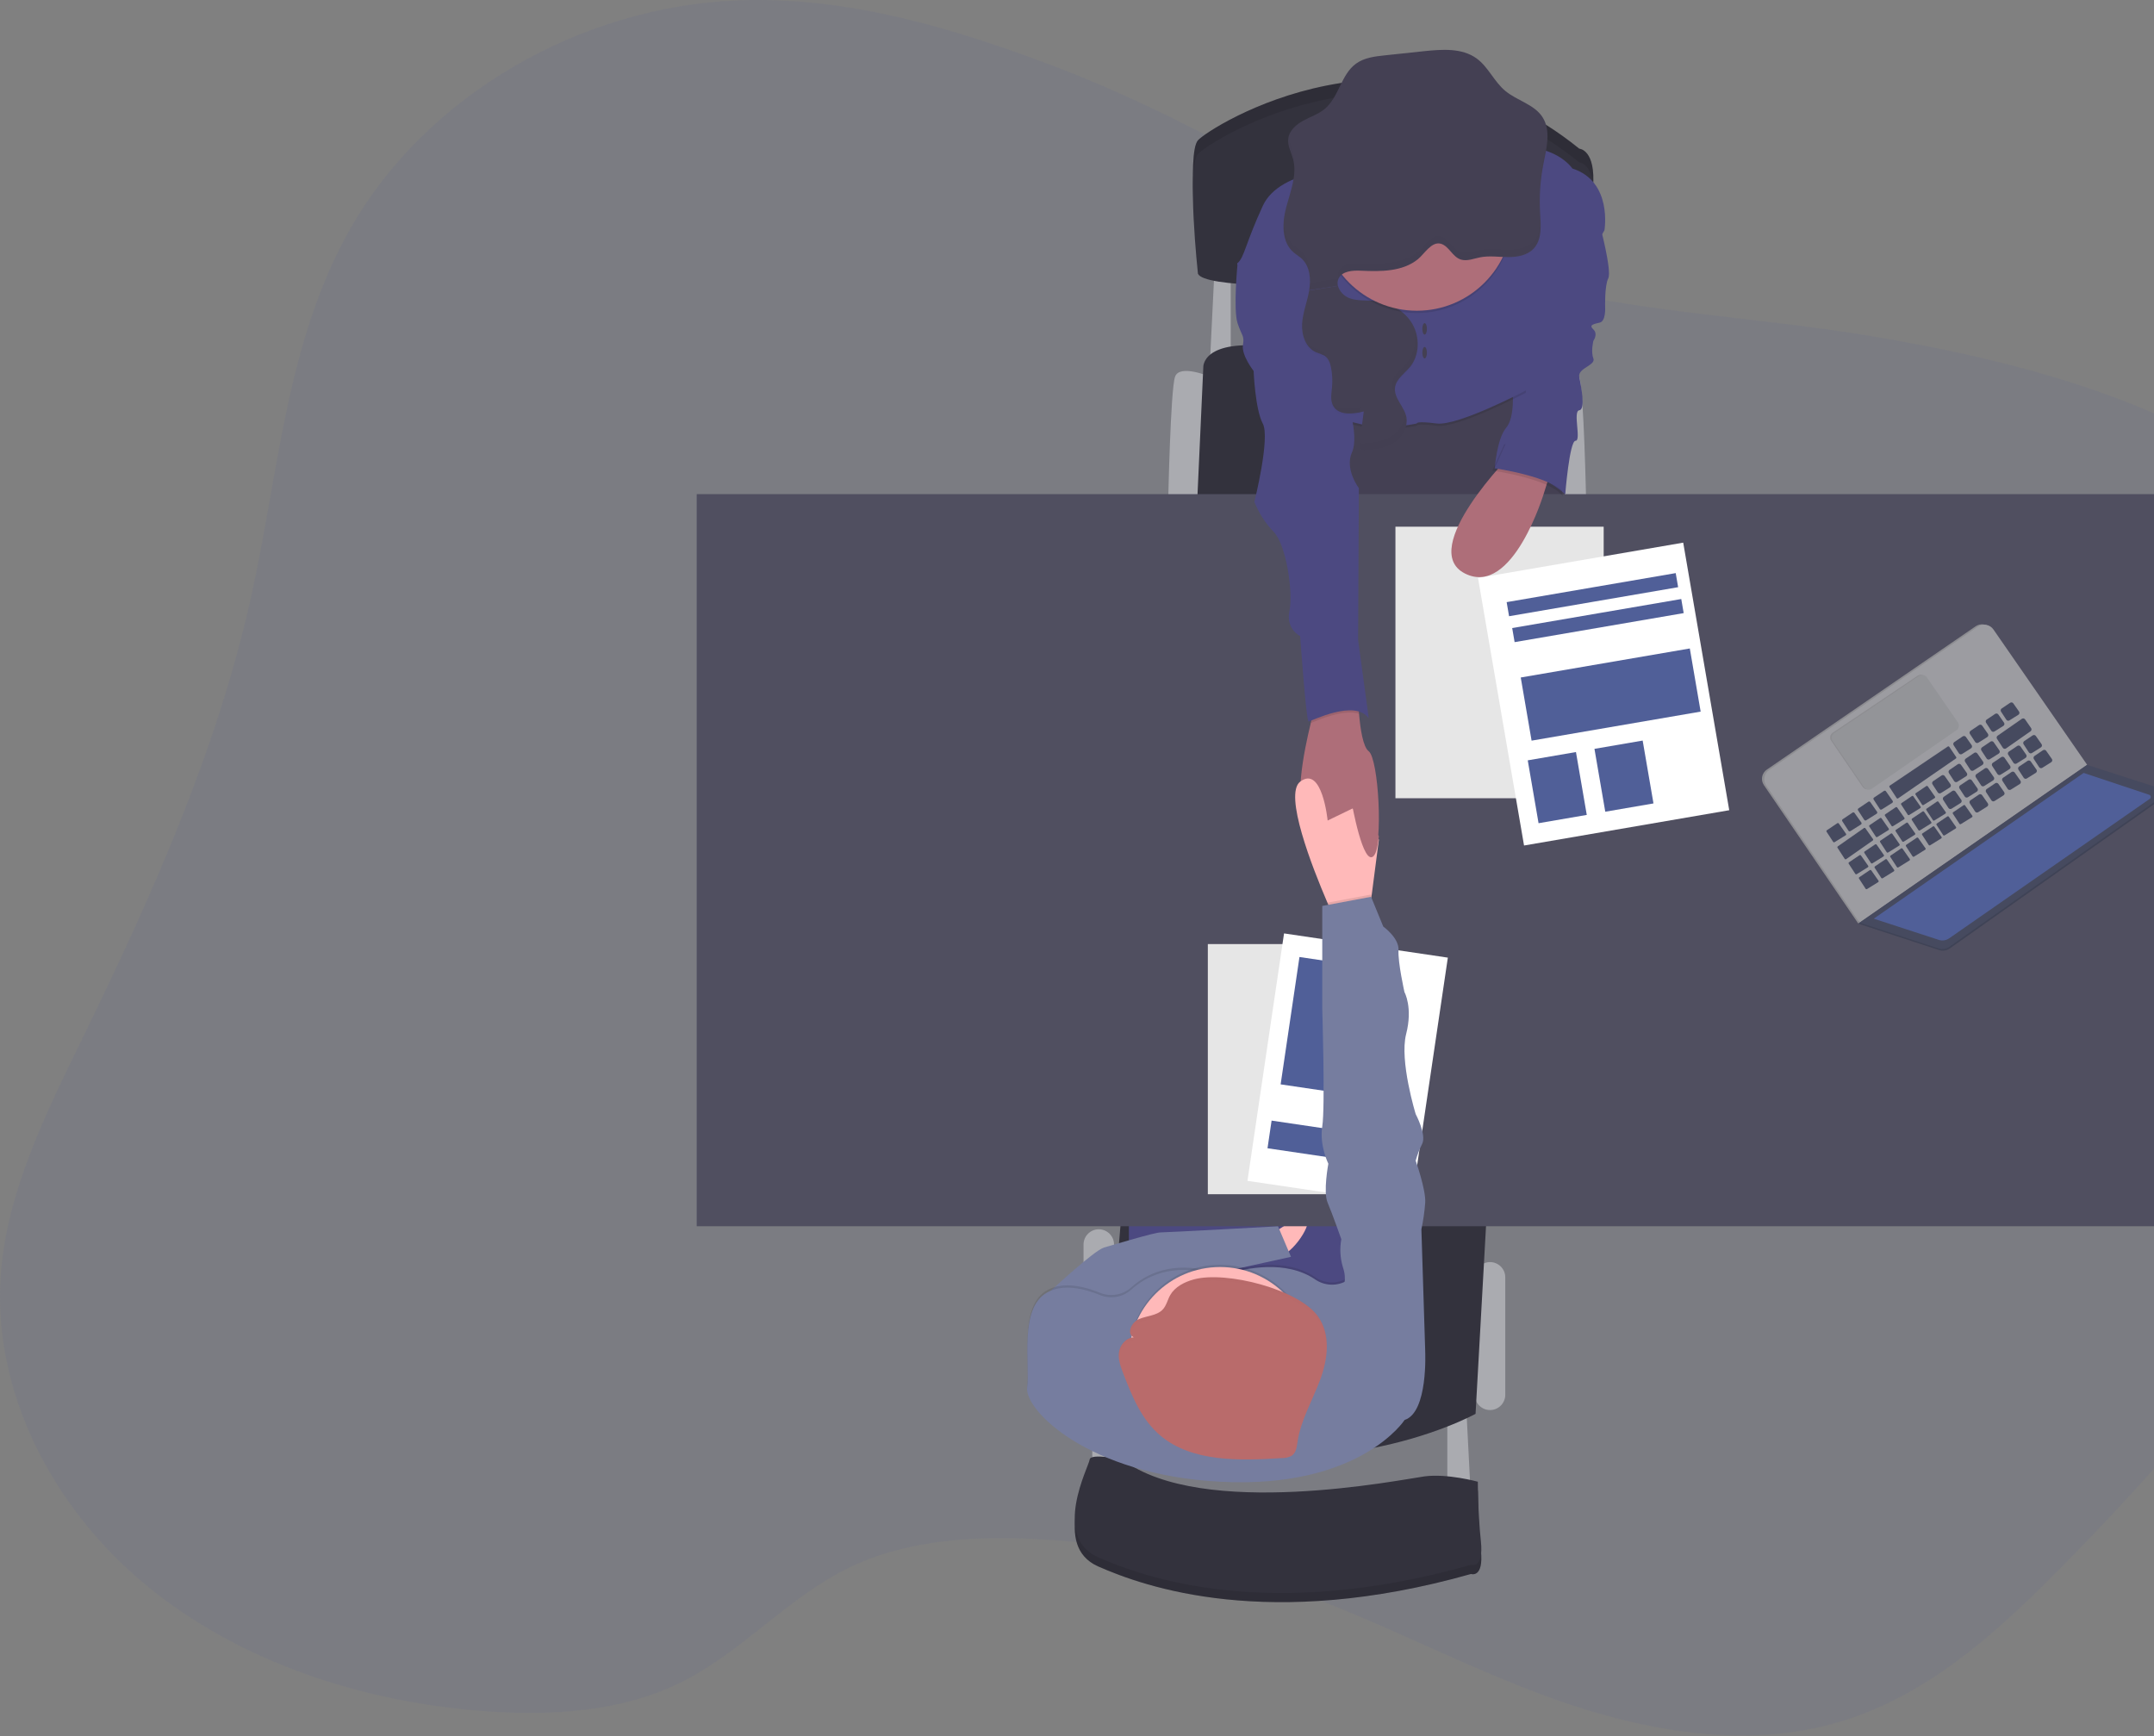 <svg width="851" height="686" viewBox="0 0 851 686" fill="none" xmlns="http://www.w3.org/2000/svg">
<rect x="0" y="0" width="851" height="686" fill="#808080" stroke="none"/>
<path opacity="0.1" d="M416.919 26.349C377.083 11.2 334.987 -1.456 292.014 0.135C228.829 2.467 168.176 38.019 138.473 90.221C113.271 134.45 110.162 186.29 99.305 235.374C85.945 295.838 60.31 353.318 32.939 409.516C18.241 439.707 2.73 470.549 0.316 503.642C-3.028 549.588 20.447 595.372 57.264 625.934C94.081 656.496 142.974 672.622 192.048 676.138C218.163 678.009 245.453 676.274 268.647 664.903C293.189 652.871 311.078 631.132 335.719 619.272C358.552 608.28 385.263 606.744 410.899 608.172C444.37 610.036 477.411 616.609 509.047 627.697C544.879 640.28 578.198 658.512 613.903 671.275C649.608 684.039 689.598 691.162 726.135 680.513C760.484 670.507 787.602 646.209 812.053 621.604C852.034 581.444 888.68 538.096 921.627 491.99C943.692 461.067 964.229 428.444 973.983 392.404C992.64 323.498 966.968 245.76 910.03 198.701C862.854 159.715 799.543 142.793 737.569 132.525C681.056 123.16 615.711 122.582 563.69 98.175C514.082 74.872 468.94 46.145 416.919 26.349Z" fill="#505F98"/>
<path d="M571.807 559.523V592.362H581.144L579.337 557.109L571.807 559.523Z" fill="#AAABB0"/>
<path d="M431.544 552.897V585.737H440.891L439.083 550.483L431.544 552.897Z" fill="#AAABB0"/>
<path d="M594.703 504.69C594.703 501.36 592.006 498.661 588.679 498.661C585.351 498.661 582.654 501.36 582.654 504.69V551.089C582.654 554.419 585.351 557.118 588.679 557.118C592.006 557.118 594.703 554.419 594.703 551.089V504.69Z" fill="#AAABB0"/>
<path d="M440.132 491.728C440.132 488.398 437.434 485.699 434.107 485.699C430.78 485.699 428.082 488.398 428.082 491.728V551.08C428.082 554.41 430.78 557.109 434.107 557.109C437.434 557.109 440.132 554.41 440.132 551.08V491.728Z" fill="#AAABB0"/>
<path d="M610.079 148.841C610.079 148.841 622.129 143.715 623.937 148.841C625.744 153.966 626.648 198.258 626.648 198.258H615.196L610.079 148.841Z" fill="#AAABB0"/>
<path d="M478.106 148.841C478.106 148.841 466.047 143.715 464.239 148.841C462.432 153.966 461.528 198.258 461.528 198.258H472.98L478.106 148.841Z" fill="#AAABB0"/>
<path d="M479.905 104.846L478.097 141.609H486.232V103.942L479.905 104.846Z" fill="#AAABB0"/>
<path d="M472.98 198.259L475.394 145.225C475.394 145.225 474.49 133.474 503.108 137.09C531.727 140.706 615.503 147.937 615.503 147.937V198.259H472.98Z" fill="#33323D"/>
<path d="M587.481 477.572L582.961 558.619C582.961 558.619 516.667 595.381 436.218 560.427L443.449 475.159L587.481 477.572Z" fill="#33323D"/>
<path d="M524.504 158.476L526.005 210.904H619.417L613.993 141.609L524.504 158.476Z" fill="#444053"/>
<path d="M533.996 442.916H446.007V554.397H533.996V442.916Z" fill="#4C4981"/>
<path d="M501.608 488.419C501.608 488.419 514.263 478.476 516.369 481.486C518.475 484.496 508.848 497.459 504.925 495.949C501.002 494.44 501.608 488.419 501.608 488.419Z" fill="#FFB9B9"/>
<path d="M852.838 195.24H275.255V484.497H852.838V195.24Z" fill="#504F60"/>
<path d="M473.279 102.74C473.279 102.74 468.759 60.554 473.279 55.438C477.798 50.322 553.728 1.799 623.937 58.746C623.937 58.746 630.562 59.054 629.36 74.113C628.652 83.644 628.7 93.217 629.505 102.74C629.505 102.74 478.404 113.588 473.279 102.74Z" fill="#33323D"/>
<path opacity="0.1" d="M473.279 102.74C473.279 102.74 468.759 60.554 473.279 55.438C477.798 50.322 553.728 1.799 623.937 58.746C623.937 58.746 630.562 59.054 629.36 74.113C628.652 83.644 628.7 93.217 629.505 102.74C629.505 102.74 478.404 113.588 473.279 102.74Z" fill="black"/>
<path d="M473.279 108.164C473.279 108.164 468.759 65.978 473.279 60.861C477.798 55.745 553.728 7.222 623.937 64.17C623.937 64.17 630.562 64.477 629.36 79.537C628.652 89.068 628.7 98.64 629.505 108.164C629.505 108.164 478.404 119.011 473.279 108.164Z" fill="#33323D"/>
<path d="M632.072 88.883C632.072 88.883 636.89 106.962 635.389 109.972C633.889 112.982 634.16 121.424 634.16 121.424C634.16 121.424 634.485 126.848 632.072 127.445C629.658 128.041 627.552 128.349 629.505 130.156C631.457 131.964 629.505 134.676 629.505 134.676C629.505 134.676 628.447 138.897 629.505 141.609C630.562 144.321 623.322 145.451 623.937 148.841C624.551 152.23 626.576 161.794 623.937 162.101C621.297 162.409 624.84 174.151 622.463 174.151C620.086 174.151 618.395 195.239 618.395 195.239C618.395 195.239 601.673 181.084 590.527 184.998C590.527 184.998 591.431 173.247 595.047 169.025C598.663 164.804 597.569 153.966 597.569 153.966L615.503 100.028L632.072 88.883Z" fill="#4C4981"/>
<path d="M542.583 338.168C538.669 342.498 534.448 319.376 534.448 319.376C534.448 319.376 523.302 334.742 516.071 324.501C511.063 317.405 515.013 297.302 517.879 285.632C519.162 280.443 520.247 276.918 520.247 276.918L536.518 274.206C536.518 274.206 536.572 277.75 536.933 282.052C537.422 287.865 538.479 295.078 540.73 296.805C544.698 299.797 546.506 333.802 542.583 338.168Z" fill="#AE6E79"/>
<path opacity="0.1" d="M534.149 67.487C534.149 67.487 505.82 67.189 498.896 82.248C491.972 97.308 491.665 102.442 488.953 104.846C486.241 107.251 518.475 119.915 518.475 119.915L519.985 171.737C519.985 171.737 526.312 165.328 536.554 168.23C546.795 171.131 559.758 168.23 559.758 168.23C559.758 168.23 559.152 167.136 567.595 168.23C576.037 169.324 602.848 155.168 602.848 155.168C602.848 155.168 603.291 132.498 602.694 127.671C602.098 122.844 621.821 87.373 621.821 87.373C621.821 87.373 637.188 72.612 621.225 67.487C621.225 67.487 615.575 58.972 601.04 59.053C586.505 59.135 534.149 67.487 534.149 67.487Z" fill="black"/>
<path d="M534.149 66.583C534.149 66.583 505.82 66.285 498.896 81.344C491.972 96.404 491.665 101.538 488.953 103.943C486.241 106.347 518.475 119.011 518.475 119.011L519.985 170.833C519.985 170.833 526.312 164.424 536.554 167.326C546.795 170.228 559.758 167.326 559.758 167.326C559.758 167.326 559.152 166.232 567.595 167.326C576.037 168.42 602.848 154.264 602.848 154.264C602.848 154.264 613.388 137.09 612.791 132.272C612.195 127.454 633.88 90.989 633.88 90.989C633.88 90.989 637.197 71.708 621.225 66.583C621.225 66.583 615.575 58.068 601.04 58.15C586.505 58.231 534.149 66.583 534.149 66.583Z" fill="#4C4981"/>
<path opacity="0.1" d="M537.006 282.026C530.796 280.091 521.051 284.358 517.951 285.641C519.234 280.453 520.319 276.927 520.319 276.927L536.59 274.216C536.59 274.216 536.617 277.759 537.006 282.026Z" fill="black"/>
<path d="M497.685 103.942H488.953C488.953 103.942 487.145 122.328 488.953 127.752C490.761 133.175 491.665 132.389 491.059 136.402C490.453 140.416 495.28 146.563 495.28 146.563C495.28 146.563 495.877 161.712 498.896 167.353C501.915 172.993 495.579 198.285 495.579 198.285C497.307 202.652 499.864 206.642 503.108 210.036C508.234 215.153 510.945 234.135 509.436 241.367C507.926 248.598 513.657 251.31 513.657 251.31C513.657 251.31 516.071 285.063 516.975 285.063C517.879 285.063 535.351 276.023 540.775 283.851L536.554 252.819L536.861 192.862C536.861 192.862 531.13 185.323 534.149 178.697C537.168 172.071 531.736 156.397 531.736 156.397L523.899 121.451L497.685 103.942Z" fill="#4C4981"/>
<path d="M443.449 580.313C443.449 580.313 430.794 577.601 430.496 580.313C430.197 583.025 415.427 610.748 433.813 618.884C452.199 627.019 501.301 644.492 581.154 621.894C581.154 621.894 586.27 623.701 585.068 612.556C583.865 601.411 583.865 589.054 583.865 589.054C583.865 589.054 571.807 585.736 562.768 586.948C553.728 588.159 475.087 604.122 443.449 580.313Z" fill="#33323D"/>
<path opacity="0.1" d="M443.449 580.313C443.449 580.313 430.794 577.601 430.496 580.313C430.197 583.025 415.427 610.748 433.813 618.884C452.199 627.019 501.301 644.492 581.154 621.894C581.154 621.894 586.27 623.701 585.068 612.556C583.865 601.411 583.865 589.054 583.865 589.054C583.865 589.054 571.807 585.736 562.768 586.948C553.728 588.159 475.087 604.122 443.449 580.313Z" fill="black"/>
<path d="M443.449 576.697C443.449 576.697 430.794 573.985 430.496 576.697C430.197 579.409 415.427 607.132 433.813 615.268C452.199 623.403 501.301 640.876 581.154 618.278C581.154 618.278 586.27 620.086 585.068 608.94C583.865 597.795 583.865 585.438 583.865 585.438C583.865 585.438 571.807 582.121 562.768 583.332C553.728 584.543 475.087 600.507 443.449 576.697Z" fill="#33323D"/>
<path d="M517.246 114.771C516.468 119.192 514.706 123.44 514.435 127.915C514.163 132.389 515.89 137.478 520.021 139.232C521.174 139.576 522.29 140.03 523.356 140.588C524.947 141.663 525.598 143.688 525.933 145.586C526.377 148.037 526.483 150.537 526.249 153.017C526.023 155.512 525.49 158.196 526.719 160.375C528.879 164.234 534.511 163.665 538.795 162.58L537.322 173.997C537.205 174.901 537.132 175.922 537.792 176.537C538.104 176.757 538.456 176.911 538.829 176.992C539.202 177.073 539.587 177.078 539.962 177.007C543.686 176.772 547.518 176.257 550.709 174.295C553.9 172.334 556.278 168.682 555.672 165.003C554.967 160.736 550.556 157.347 551.152 153.062C551.613 149.744 554.858 147.638 556.992 145.089C560.851 140.425 561.059 133.338 558.031 128.059C555.003 122.78 549.155 119.508 543.134 118.911C539.799 118.577 536.328 118.984 533.191 117.827C532.1 117.426 531.116 116.779 530.316 115.936C529.516 115.092 528.923 114.075 528.581 112.964" fill="#444053"/>
<path d="M412.119 516.739L415.274 509.87C415.274 509.87 432.304 494.006 436.218 492.894C440.132 491.782 456.104 486.937 458.518 486.937C460.931 486.937 504.925 484.523 504.925 484.523L510.041 496.582L454.83 508.704L436.218 522.262L412.119 516.739Z" fill="#767D9F"/>
<path d="M544.771 331.733L541.887 353.924L540.775 362.466L527.822 364.274C527.822 364.274 526.421 361.273 524.441 356.663C518.43 342.67 507.113 313.817 513.675 308.836C522.398 302.201 524.522 324.203 524.522 324.203L534.466 319.376L544.771 331.733Z" fill="#FFB9B9"/>
<path d="M542.61 373.015H477.193V471.842H542.61V373.015Z" fill="white"/>
<path opacity="0.1" d="M542.61 373.015H477.193V471.842H542.61V373.015Z" fill="black"/>
<path d="M572.012 378.366L507.298 368.798L492.844 466.562L557.558 476.13L572.012 378.366Z" fill="white"/>
<path d="M546.699 383.047L513.39 378.122L505.951 428.439L539.26 433.364L546.699 383.047Z" fill="#505F98"/>
<path d="M542.735 448.725L502.38 442.758L500.764 453.686L541.12 459.652L542.735 448.725Z" fill="#505F98"/>
<path opacity="0.1" d="M559.758 123.675C580.64 123.675 597.569 106.746 597.569 85.864C597.569 64.981 580.64 48.053 559.758 48.053C538.875 48.053 521.946 64.981 521.946 85.864C521.946 106.746 538.875 123.675 559.758 123.675Z" fill="black"/>
<path d="M559.758 122.771C580.64 122.771 597.569 105.843 597.569 84.96C597.569 64.077 580.64 47.149 559.758 47.149C538.875 47.149 521.946 64.077 521.946 84.96C521.946 105.843 538.875 122.771 559.758 122.771Z" fill="#AE6E79"/>
<path d="M528.581 112.982C528.324 112.008 528.417 110.975 528.843 110.062C530.28 107.07 534.375 106.808 537.693 106.962C545.494 107.323 554.054 107.368 560.155 102.442C562.686 100.417 565.516 95.328 569.195 96.295C572.467 97.154 573.832 101.592 577.24 102.578C579.707 103.292 582.265 102.153 584.778 101.674C588.394 100.96 592.1 101.556 595.77 101.583C599.44 101.61 603.426 100.914 605.93 98.23C609.311 94.614 608.76 88.964 608.461 84.011C608.09 77.612 608.525 71.192 609.754 64.902C610.983 58.647 612.872 51.65 609.419 46.29C606.129 41.183 599.314 39.782 594.658 35.868C590.301 32.252 587.996 26.458 583.395 23.104C577.601 18.883 569.728 19.488 562.605 20.221L547.148 21.866C543.161 22.291 539.012 22.77 535.731 25.147C529.81 29.432 528.997 38.335 523.393 43.027C520.898 45.106 517.707 46.136 514.859 47.691C512.012 49.246 509.264 51.705 508.939 54.922C508.668 57.634 510.132 60.138 510.846 62.751C512.536 68.988 509.897 75.406 508.207 81.688C506.516 87.97 506.191 95.599 511.099 99.766C512.093 100.616 513.25 101.267 514.218 102.153C517.535 105.181 517.987 110.288 517.219 114.699" fill="#444053"/>
<path d="M562.84 132.19C563.339 132.19 563.744 131.179 563.744 129.93C563.744 128.682 563.339 127.671 562.84 127.671C562.341 127.671 561.936 128.682 561.936 129.93C561.936 131.179 562.341 132.19 562.84 132.19Z" fill="#444053"/>
<path d="M562.84 141.609C563.339 141.609 563.744 140.597 563.744 139.349C563.744 138.101 563.339 137.089 562.84 137.089C562.341 137.089 561.936 138.101 561.936 139.349C561.936 140.597 562.341 141.609 562.84 141.609Z" fill="#444053"/>
<path d="M542.791 338.105C543.758 336.993 544.4 334.137 544.77 330.367L533.996 316.935C533.996 316.935 538.56 342.977 542.791 338.105Z" fill="#AE6E79"/>
<path opacity="0.1" d="M554.94 560.128C554.94 560.128 537.259 587.463 482.02 584.534C429.981 581.822 404.58 556.214 405.791 547.175C407.003 538.136 402.474 516.134 413.619 509.806C420.083 506.146 428.589 508.315 434.591 510.792C436.664 511.634 438.934 511.871 441.137 511.476C443.34 511.081 445.386 510.069 447.038 508.559C452.525 503.615 462.757 498.046 478.91 502.43C480.989 502.985 483.181 502.944 485.238 502.313C491.963 500.261 507.972 496.699 519.587 504.609C521.423 505.874 523.581 506.591 525.809 506.676C528.037 506.761 530.243 506.21 532.17 505.088L532.332 504.988C537.756 501.671 563.066 533.01 563.066 533.01C563.066 533.01 564.277 557.118 554.94 560.128Z" fill="black"/>
<path d="M554.94 561.032C554.94 561.032 537.259 588.367 482.02 585.438C429.981 582.726 404.58 557.118 405.791 548.079C407.003 539.039 402.474 517.038 413.619 510.71C420.083 507.049 428.589 509.219 434.591 511.696C436.664 512.538 438.934 512.775 441.137 512.38C443.34 511.985 445.386 510.973 447.038 509.463C452.525 504.518 462.757 498.95 478.91 503.334C480.989 503.889 483.181 503.848 485.238 503.217C491.963 501.165 507.972 497.603 519.587 505.513C521.423 506.778 523.581 507.495 525.809 507.58C528.037 507.665 530.243 507.114 532.17 505.992L532.332 505.892C537.756 502.575 563.066 533.914 563.066 533.914C563.066 533.914 564.277 558.022 554.94 561.032Z" fill="#767D9F"/>
<path opacity="0.1" d="M482.02 571.735C501.909 571.735 518.032 555.611 518.032 535.722C518.032 515.833 501.909 499.709 482.02 499.709C462.131 499.709 446.007 515.833 446.007 535.722C446.007 555.611 462.131 571.735 482.02 571.735Z" fill="black"/>
<path d="M482.02 572.639C501.909 572.639 518.032 556.515 518.032 536.626C518.032 516.737 501.909 500.614 482.02 500.614C462.131 500.614 446.007 516.737 446.007 536.626C446.007 556.515 462.131 572.639 482.02 572.639Z" fill="#FFB9B9"/>
<path d="M471.697 505.495C467.918 506.516 464.194 508.469 462.35 511.678C461.238 513.612 460.85 515.935 459.241 517.544C456.963 519.831 453.121 519.876 450.039 521.16C446.956 522.443 444.922 526.963 447.942 528.391C444.796 528.554 442.464 531.456 442.075 534.339C441.686 537.223 442.78 540.097 443.838 542.845C447.291 551.74 451.006 561.023 458.617 567.351C471.019 577.674 489.712 577.194 506.372 576.101C507.733 576.146 509.082 575.834 510.286 575.197C512.093 574.004 512.319 571.717 512.618 569.71C513.874 561.141 518.52 553.358 521.558 545.177C524.595 536.997 525.842 527.388 520.726 520.148C513.196 509.409 484.37 502.06 471.697 505.495Z" fill="#B96B6B"/>
<path opacity="0.1" d="M541.887 353.924L540.775 362.466L527.822 364.274C527.822 364.274 526.421 361.273 524.441 356.663L541.679 353.427L541.887 353.924Z" fill="black"/>
<path d="M555.536 542.655L563.075 533.914L561.565 485.708C562.308 482.23 562.812 478.705 563.075 475.159C563.373 470.034 559.306 458.59 559.306 458.59C559.937 456.299 560.794 454.077 561.864 451.955C563.672 448.339 559.315 440.204 559.315 440.204C559.315 440.204 552.824 419.115 555.536 408.567C558.248 398.018 554.876 391.998 554.876 391.998C554.876 391.998 552.228 380.246 552.526 375.429C552.824 370.611 546.497 366.082 546.497 366.082L541.679 354.331L522.398 357.947V398.623C522.398 398.623 523.6 437.492 522.398 445.031C521.196 452.57 524.803 459.792 524.803 459.792C524.803 459.792 522.697 470.938 524.504 475.159C526.312 479.38 529.928 489.622 529.928 489.622C529.257 493.282 529.464 497.049 530.534 500.614C532.341 505.893 530.534 508.903 530.534 508.903L555.536 542.655Z" fill="#767D9F"/>
<g opacity="0.1">
<path opacity="0.1" d="M609.781 61.928C608.762 67.219 608.304 72.603 608.416 77.991C608.494 73.511 608.962 69.047 609.817 64.649C610.613 60.635 611.625 56.315 611.408 52.31C611.075 55.548 610.531 58.761 609.781 61.928Z" fill="black"/>
<path opacity="0.1" d="M514.245 99.242C513.278 98.338 512.121 97.705 511.126 96.847C508.487 94.596 507.375 91.333 507.158 87.807C506.896 92.327 507.818 96.702 511.126 99.558C512.121 100.417 513.278 101.068 514.245 101.954C516.267 103.955 517.439 106.658 517.517 109.502C517.779 105.705 517.011 101.755 514.245 99.242Z" fill="black"/>
<path opacity="0.1" d="M511.361 65.489C511.519 63.58 511.354 61.658 510.873 59.804C510.349 57.869 509.409 55.98 509.065 54.037C509.065 54.245 508.993 54.462 508.966 54.688C508.704 57.399 510.168 59.903 510.873 62.516C511.133 63.488 511.296 64.484 511.361 65.489Z" fill="black"/>
<path opacity="0.1" d="M605.957 95.256C603.454 97.968 599.467 98.636 595.797 98.609C592.127 98.582 588.412 97.986 584.805 98.709C582.293 99.215 579.734 100.345 577.267 99.613C573.859 98.627 572.494 94.189 569.231 93.331C565.516 92.354 562.686 97.443 560.192 99.468C554.09 104.349 545.53 104.304 537.729 103.988C534.411 103.834 530.317 104.096 528.888 107.097C528.453 108.007 528.36 109.044 528.626 110.017L517.58 111.753C517.539 112.662 517.439 113.568 517.282 114.464L528.626 112.656C528.36 111.683 528.453 110.647 528.888 109.737C530.317 106.736 534.411 106.474 537.729 106.627C545.53 106.989 554.09 107.034 560.192 102.108C562.723 100.083 565.552 94.994 569.231 95.97C572.494 96.82 573.859 101.267 577.267 102.252C579.734 102.957 582.293 101.827 584.805 101.348C588.421 100.625 592.127 101.222 595.797 101.249C599.467 101.276 603.454 100.58 605.957 97.895C608.461 95.211 608.823 91.206 608.669 87.301C608.561 90.329 607.937 93.132 605.957 95.256Z" fill="black"/>
</g>
<g opacity="0.1">
<path opacity="0.1" d="M522.281 138.671C521.216 138.111 520.099 137.657 518.945 137.316C516.984 136.424 515.426 134.831 514.579 132.85C515.257 135.969 516.975 138.807 519.849 140.027C521.003 140.368 522.12 140.823 523.185 141.383C523.865 141.864 524.415 142.507 524.785 143.254C524.423 141.483 523.763 139.675 522.281 138.671Z" fill="black"/>
<path opacity="0.1" d="M537.72 160.664C533.553 161.722 528.111 162.273 525.824 158.739C525.895 159.59 526.141 160.418 526.547 161.17C528.5 164.65 533.272 164.533 537.331 163.674L537.72 160.664Z" fill="black"/>
<path opacity="0.1" d="M554.605 163.141C555.184 166.811 552.797 170.472 549.634 172.397C546.47 174.322 542.61 174.856 538.886 175.109C538.294 175.186 537.692 175.117 537.132 174.91C536.963 175.292 536.908 175.715 536.975 176.128C537.042 176.541 537.228 176.925 537.51 177.234C537.792 177.543 538.157 177.763 538.562 177.867C538.967 177.971 539.394 177.955 539.79 177.821C543.514 177.586 547.347 177.07 550.538 175.109C553.728 173.147 556.115 169.495 555.5 165.817C555.327 164.888 555.025 163.987 554.605 163.141Z" fill="black"/>
<path opacity="0.1" d="M558.619 130.419C559.17 132.616 559.213 134.911 558.743 137.128C558.273 139.345 557.303 141.425 555.907 143.209C553.774 145.795 550.529 147.865 550.068 151.182C549.914 152.707 550.229 154.243 550.971 155.584C550.89 155.024 550.89 154.454 550.971 153.894C551.432 150.576 554.678 148.47 556.811 145.921C560.318 141.682 560.806 135.436 558.619 130.419Z" fill="black"/>
</g>
<g opacity="0.1">
<path opacity="0.1" d="M450.048 522.552C453.121 521.277 456.963 521.232 459.25 518.936C460.859 517.327 461.247 515.004 462.359 513.079C464.167 509.861 467.918 507.917 471.697 506.896C484.352 503.461 513.205 510.801 520.726 521.44C522.93 524.659 524.132 528.459 524.179 532.36C524.469 527.856 523.257 523.383 520.735 519.641C513.214 509.002 484.388 501.662 471.706 505.097C467.927 506.118 464.203 508.062 462.368 511.28C461.256 513.205 460.868 515.528 459.259 517.137C456.972 519.424 453.13 519.47 450.057 520.753C447.716 521.72 445.98 524.577 446.613 526.493C446.865 525.626 447.303 524.825 447.896 524.144C448.489 523.463 449.223 522.92 450.048 522.552Z" fill="black"/>
<path opacity="0.1" d="M442.093 535.686C442.473 532.793 444.805 529.901 447.96 529.738C447.628 529.6 447.332 529.389 447.093 529.122C446.854 528.855 446.677 528.537 446.577 528.192C445.377 528.638 444.321 529.404 443.525 530.406C442.728 531.408 442.221 532.609 442.057 533.878C441.971 534.614 441.971 535.357 442.057 536.093C442.093 535.957 442.093 535.822 442.093 535.686Z" fill="black"/>
</g>
<path d="M633.572 208.112H551.315V315.381H633.572V208.112Z" fill="white"/>
<path opacity="0.1" d="M633.572 208.112H551.315V315.381H633.572V208.112Z" fill="black"/>
<path d="M665.001 214.404L583.934 228.349L602.118 334.065L683.185 320.121L665.001 214.404Z" fill="white"/>
<path d="M622.628 297.14L603.581 300.416L607.854 325.253L626.9 321.977L622.628 297.14Z" fill="#505F98"/>
<path d="M648.983 292.602L629.937 295.878L634.209 320.715L653.256 317.439L648.983 292.602Z" fill="#505F98"/>
<path d="M667.608 256.213L600.814 267.683L605.098 292.632L671.892 281.163L667.608 256.213Z" fill="#505F98"/>
<path d="M662.041 226.436L595.246 237.906L596.202 243.472L662.996 232.002L662.041 226.436Z" fill="#505F98"/>
<path d="M664.231 236.675L597.437 248.145L598.393 253.711L665.187 242.241L664.231 236.675Z" fill="#505F98"/>
<path d="M597.569 178.969C597.569 178.969 559.758 216.934 578.74 226.579C597.723 236.224 610.079 194.489 610.079 194.489L613.08 184.998L597.569 178.969Z" fill="#AE6E79"/>
<path opacity="0.1" d="M594.261 175.615L589.587 185.938C589.587 185.938 612.637 189.174 617.455 196.143L614.599 177.929L611.209 170.155L594.261 175.615Z" fill="black"/>
<path d="M595.165 174.711L590.491 185.034C590.491 185.034 613.541 188.27 618.359 195.239L615.503 177.025L612.113 169.251L595.165 174.711Z" fill="#4C4981"/>
<path d="M734.695 364.509L734.198 364.852L734.885 365.16L735.626 365.096L735.716 364.581L734.695 364.509Z" fill="#464A5F"/>
<path opacity="0.1" d="M734.695 364.509L734.198 364.852L734.885 365.16L735.626 365.096L735.716 364.581L734.695 364.509Z" fill="black"/>
<path d="M734.695 364.509L734.189 364.835L733.791 364.346L734.035 363.949L734.261 363.876L734.695 364.509Z" fill="#9C9CA1"/>
<path opacity="0.1" d="M734.695 364.509L734.189 364.835L733.791 364.346L734.035 363.949L734.261 363.876L734.695 364.509Z" fill="black"/>
<path d="M823.669 302.039L786.662 248.589C786.334 248.112 785.915 247.705 785.43 247.39C784.944 247.075 784.401 246.858 783.832 246.753C783.263 246.648 782.678 246.657 782.112 246.778C781.546 246.899 781.01 247.131 780.533 247.46L698.041 304.082C697.076 304.744 696.413 305.762 696.197 306.913C695.982 308.064 696.232 309.253 696.893 310.219L733.8 364.347L823.669 302.039Z" fill="#9C9CA1"/>
<path opacity="0.1" d="M823.669 302.039L786.662 248.589C786.334 248.112 785.915 247.705 785.43 247.39C784.944 247.075 784.401 246.858 783.832 246.753C783.263 246.648 782.678 246.657 782.112 246.778C781.546 246.899 781.01 247.131 780.533 247.46L698.041 304.082C697.076 304.744 696.413 305.762 696.197 306.913C695.982 308.064 696.232 309.253 696.893 310.219L733.8 364.347L823.669 302.039Z" fill="black"/>
<path d="M824.573 302.165L787.566 248.716C787.237 248.238 786.818 247.83 786.331 247.515C785.845 247.2 785.301 246.984 784.731 246.879C784.161 246.774 783.576 246.782 783.009 246.904C782.442 247.025 781.905 247.257 781.428 247.586L698.945 304.244C697.98 304.907 697.317 305.924 697.1 307.074C696.883 308.224 697.13 309.413 697.787 310.382L734.695 364.536L824.573 302.165Z" fill="#9C9CA1"/>
<path d="M855.505 312.732L824.771 302.861L734.885 365.169L766.106 375.383C766.805 375.61 767.547 375.671 768.274 375.561C769 375.452 769.691 375.174 770.292 374.751L855.758 314.404C855.918 314.314 856.047 314.178 856.128 314.013C856.209 313.848 856.237 313.662 856.21 313.481C856.182 313.299 856.1 313.13 855.974 312.996C855.848 312.863 855.685 312.77 855.505 312.732Z" fill="#464A5F"/>
<path opacity="0.1" d="M855.505 312.732L824.771 302.861L734.885 365.169L766.106 375.383C766.805 375.61 767.547 375.671 768.274 375.561C769 375.452 769.691 375.174 770.292 374.751L855.758 314.404C855.918 314.314 856.047 314.178 856.128 314.013C856.209 313.848 856.237 313.662 856.21 313.481C856.182 313.299 856.1 313.13 855.974 312.996C855.848 312.863 855.685 312.77 855.505 312.732Z" fill="black"/>
<path d="M855.315 312.108L824.582 302.228L734.695 364.536L765.917 374.732C766.614 374.964 767.357 375.028 768.084 374.919C768.81 374.811 769.502 374.533 770.102 374.109L855.568 313.762C855.722 313.67 855.845 313.534 855.922 313.372C855.998 313.209 856.024 313.028 855.997 312.85C855.97 312.673 855.891 312.508 855.769 312.375C855.648 312.243 855.49 312.15 855.315 312.108Z" fill="#464A5F"/>
<g opacity="0.1">
<path opacity="0.1" d="M810.056 299.779L807.787 296.525C807.65 296.336 807.446 296.207 807.217 296.165C806.988 296.123 806.752 296.171 806.557 296.299L803.186 298.549C802.996 298.683 802.866 298.884 802.82 299.111C802.775 299.338 802.818 299.574 802.942 299.77L805.03 302.979C805.16 303.171 805.36 303.305 805.587 303.354C805.815 303.403 806.052 303.362 806.25 303.241L809.802 301.008C809.996 300.876 810.13 300.674 810.177 300.444C810.224 300.215 810.181 299.976 810.056 299.779Z" fill="black"/>
<path opacity="0.1" d="M803.999 303.973L801.721 300.728C801.585 300.539 801.381 300.41 801.152 300.368C800.923 300.326 800.686 300.374 800.492 300.502L797.129 302.771C796.939 302.903 796.806 303.103 796.759 303.33C796.712 303.557 796.754 303.794 796.876 303.991L798.964 307.2C799.094 307.393 799.293 307.53 799.52 307.58C799.747 307.631 799.985 307.592 800.185 307.471L803.746 305.238C803.847 305.173 803.933 305.087 804.001 304.988C804.068 304.888 804.115 304.776 804.138 304.659C804.162 304.541 804.162 304.419 804.138 304.302C804.114 304.184 804.067 304.072 803.999 303.973Z" fill="black"/>
<path opacity="0.1" d="M797.635 308.375L795.358 305.13C795.221 304.941 795.017 304.812 794.788 304.77C794.559 304.728 794.323 304.776 794.128 304.904L790.757 307.173C790.565 307.307 790.432 307.509 790.387 307.738C790.341 307.968 790.386 308.205 790.513 308.402L792.601 311.611C792.731 311.803 792.931 311.938 793.158 311.987C793.385 312.035 793.623 311.995 793.821 311.873L797.373 309.641C797.475 309.576 797.562 309.491 797.63 309.392C797.698 309.293 797.746 309.181 797.771 309.063C797.795 308.945 797.796 308.824 797.772 308.705C797.749 308.587 797.703 308.475 797.635 308.375Z" fill="black"/>
<path opacity="0.1" d="M791.191 312.84L788.913 309.586C788.776 309.4 788.574 309.273 788.347 309.231C788.12 309.189 787.886 309.235 787.692 309.36L784.321 311.638C784.131 311.772 784.001 311.973 783.955 312.2C783.91 312.427 783.953 312.662 784.077 312.858L786.165 316.067C786.294 316.259 786.491 316.393 786.716 316.444C786.942 316.494 787.178 316.457 787.376 316.339L790.937 314.097C791.037 314.031 791.122 313.946 791.189 313.848C791.255 313.749 791.302 313.638 791.325 313.521C791.349 313.404 791.349 313.284 791.326 313.167C791.303 313.05 791.257 312.939 791.191 312.84Z" fill="black"/>
<path opacity="0.1" d="M784.755 317.296L782.477 314.051C782.34 313.863 782.136 313.734 781.907 313.692C781.678 313.65 781.442 313.697 781.247 313.825L777.885 316.094C777.694 316.226 777.561 316.427 777.514 316.654C777.467 316.881 777.509 317.118 777.632 317.315L779.72 320.524C779.849 320.717 780.048 320.854 780.275 320.904C780.503 320.955 780.741 320.915 780.94 320.795L784.501 318.553C784.601 318.487 784.686 318.403 784.753 318.304C784.819 318.205 784.866 318.094 784.889 317.977C784.913 317.861 784.913 317.74 784.89 317.623C784.867 317.507 784.821 317.395 784.755 317.296Z" fill="black"/>
<path opacity="0.1" d="M778.599 322.16L775.769 318.128C775.739 318.084 775.701 318.045 775.656 318.015C775.611 317.986 775.56 317.965 775.507 317.955C775.454 317.945 775.4 317.945 775.347 317.957C775.294 317.968 775.244 317.989 775.2 318.02L771.06 320.813C771.014 320.842 770.975 320.88 770.944 320.925C770.914 320.97 770.892 321.02 770.881 321.073C770.87 321.126 770.87 321.181 770.881 321.234C770.891 321.287 770.912 321.338 770.942 321.383L773.537 325.369C773.596 325.461 773.689 325.525 773.796 325.549C773.902 325.572 774.014 325.553 774.106 325.495L778.481 322.784C778.534 322.754 778.579 322.713 778.614 322.664C778.649 322.615 778.673 322.558 778.685 322.499C778.696 322.44 778.694 322.379 778.679 322.32C778.664 322.261 778.637 322.207 778.599 322.16Z" fill="black"/>
<path opacity="0.1" d="M772.163 326.616L769.315 322.584C769.285 322.539 769.245 322.501 769.199 322.471C769.154 322.441 769.102 322.42 769.049 322.41C768.995 322.4 768.94 322.401 768.886 322.412C768.833 322.423 768.782 322.445 768.737 322.476L764.597 325.269C764.508 325.331 764.447 325.425 764.427 325.532C764.407 325.638 764.429 325.748 764.488 325.839L767.083 329.825C767.11 329.872 767.147 329.913 767.192 329.946C767.236 329.978 767.286 330.001 767.34 330.012C767.393 330.024 767.449 330.025 767.502 330.015C767.556 330.004 767.607 329.983 767.652 329.951L772.018 327.24C772.074 327.214 772.123 327.175 772.162 327.127C772.201 327.079 772.228 327.023 772.242 326.963C772.256 326.903 772.256 326.84 772.242 326.78C772.229 326.72 772.201 326.664 772.163 326.616Z" fill="black"/>
<path opacity="0.1" d="M766.459 330.566L763.63 326.571C763.566 326.484 763.471 326.425 763.365 326.406C763.259 326.388 763.149 326.411 763.06 326.472L758.92 329.256C758.829 329.318 758.766 329.413 758.745 329.521C758.723 329.629 758.743 329.741 758.803 329.834L761.397 333.82C761.458 333.91 761.551 333.973 761.657 333.997C761.762 334.02 761.873 334.003 761.966 333.947L766.341 331.235C766.402 331.207 766.454 331.164 766.494 331.111C766.535 331.059 766.562 330.997 766.573 330.931C766.585 330.866 766.581 330.798 766.561 330.735C766.541 330.671 766.506 330.614 766.459 330.566Z" fill="black"/>
<path opacity="0.1" d="M760.077 334.977L757.248 330.946C757.184 330.859 757.09 330.8 756.983 330.781C756.877 330.763 756.768 330.786 756.678 330.847L752.538 333.631C752.493 333.661 752.453 333.7 752.422 333.745C752.392 333.791 752.37 333.842 752.359 333.895C752.348 333.949 752.348 334.005 752.359 334.058C752.369 334.112 752.39 334.164 752.421 334.209L755.015 338.195C755.076 338.285 755.169 338.348 755.275 338.372C755.381 338.395 755.492 338.378 755.585 338.322L759.96 335.61C760.013 335.579 760.058 335.538 760.093 335.488C760.128 335.438 760.152 335.381 760.163 335.321C760.175 335.261 760.173 335.199 760.158 335.14C760.143 335.08 760.115 335.025 760.077 334.977Z" fill="black"/>
<path opacity="0.1" d="M753.894 339.226L751.065 335.195C751.035 335.15 750.996 335.111 750.951 335.082C750.906 335.052 750.856 335.031 750.803 335.021C750.75 335.011 750.696 335.012 750.643 335.023C750.59 335.034 750.54 335.055 750.496 335.086L746.356 337.879C746.31 337.909 746.271 337.947 746.24 337.991C746.209 338.036 746.188 338.086 746.177 338.139C746.166 338.192 746.166 338.247 746.176 338.3C746.187 338.353 746.208 338.404 746.238 338.449L748.832 342.435C748.892 342.527 748.985 342.591 749.091 342.615C749.198 342.639 749.309 342.619 749.402 342.562L753.777 339.85C753.829 339.82 753.875 339.779 753.91 339.73C753.945 339.681 753.969 339.625 753.98 339.565C753.991 339.506 753.99 339.445 753.975 339.386C753.96 339.328 753.932 339.273 753.894 339.226Z" fill="black"/>
<path opacity="0.1" d="M747.711 343.547L744.909 339.506C744.846 339.419 744.751 339.36 744.645 339.341C744.538 339.323 744.429 339.346 744.34 339.407L740.2 342.191C740.154 342.221 740.115 342.26 740.084 342.305C740.053 342.351 740.032 342.402 740.021 342.456C740.01 342.509 740.01 342.565 740.02 342.619C740.031 342.672 740.052 342.724 740.082 342.769L742.677 346.756C742.737 346.845 742.83 346.908 742.936 346.932C743.042 346.956 743.153 346.938 743.246 346.882L747.621 344.17C747.672 344.138 747.715 344.096 747.747 344.045C747.78 343.995 747.801 343.938 747.809 343.879C747.818 343.82 747.814 343.76 747.797 343.702C747.78 343.645 747.751 343.592 747.711 343.547Z" fill="black"/>
<path opacity="0.1" d="M741.529 347.823L738.699 343.791C738.669 343.746 738.631 343.708 738.586 343.678C738.541 343.648 738.49 343.628 738.437 343.618C738.384 343.607 738.33 343.608 738.277 343.619C738.224 343.63 738.174 343.652 738.13 343.683L733.99 346.458C733.944 346.487 733.905 346.525 733.874 346.57C733.844 346.614 733.822 346.665 733.811 346.718C733.8 346.771 733.8 346.825 733.811 346.879C733.821 346.932 733.842 346.982 733.872 347.027L736.467 351.013C736.526 351.105 736.619 351.17 736.725 351.193C736.832 351.217 736.944 351.198 737.036 351.14L741.411 348.428C741.461 348.398 741.504 348.358 741.537 348.31C741.57 348.263 741.593 348.209 741.604 348.151C741.615 348.094 741.614 348.036 741.601 347.979C741.588 347.922 741.564 347.869 741.529 347.823Z" fill="black"/>
<path opacity="0.1" d="M805.988 293.894L803.71 290.64C803.573 290.451 803.37 290.322 803.141 290.28C802.911 290.238 802.675 290.286 802.48 290.414L799.145 292.692C798.954 292.824 798.822 293.024 798.775 293.251C798.727 293.479 798.769 293.715 798.892 293.912L800.98 297.121C801.111 297.313 801.31 297.448 801.538 297.497C801.765 297.545 802.002 297.505 802.2 297.383L805.762 295.151C805.958 295.014 806.092 294.805 806.134 294.569C806.177 294.334 806.124 294.091 805.988 293.894Z" fill="black"/>
<path opacity="0.1" d="M797.084 281.031L794.806 277.759C794.67 277.572 794.468 277.445 794.241 277.403C794.014 277.361 793.78 277.408 793.586 277.533L790.214 279.802C790.024 279.934 789.891 280.134 789.844 280.361C789.797 280.588 789.839 280.825 789.961 281.022L792.049 284.231C792.179 284.425 792.378 284.561 792.605 284.611C792.832 284.662 793.07 284.623 793.27 284.502L796.831 282.269C797.027 282.137 797.163 281.933 797.21 281.702C797.257 281.47 797.212 281.23 797.084 281.031Z" fill="black"/>
<path opacity="0.1" d="M799.922 298.088L797.645 294.843C797.508 294.657 797.306 294.53 797.079 294.488C796.852 294.446 796.618 294.492 796.424 294.617L793.053 296.886C792.863 297.019 792.733 297.22 792.687 297.447C792.642 297.674 792.685 297.91 792.808 298.106L794.888 301.315C795.017 301.509 795.216 301.645 795.443 301.696C795.671 301.746 795.909 301.707 796.108 301.586L799.669 299.354C799.77 299.288 799.856 299.203 799.924 299.103C799.991 299.004 800.038 298.892 800.062 298.774C800.085 298.656 800.085 298.535 800.061 298.417C800.037 298.299 799.99 298.187 799.922 298.088Z" fill="black"/>
<path opacity="0.1" d="M793.559 302.491L791.281 299.245C791.144 299.057 790.941 298.928 790.711 298.886C790.482 298.844 790.246 298.892 790.051 299.019L786.689 301.261C786.496 301.393 786.361 301.596 786.314 301.825C786.267 302.054 786.311 302.293 786.436 302.491L788.524 305.7C788.655 305.892 788.854 306.026 789.082 306.075C789.309 306.124 789.546 306.083 789.744 305.962L793.306 303.729C793.501 303.597 793.637 303.393 793.685 303.161C793.732 302.93 793.687 302.689 793.559 302.491Z" fill="black"/>
<path opacity="0.1" d="M787.114 306.956L784.845 303.702C784.709 303.513 784.505 303.384 784.276 303.342C784.047 303.3 783.81 303.348 783.616 303.476L780.244 305.781C780.055 305.914 779.924 306.115 779.878 306.342C779.833 306.569 779.876 306.805 780 307.001L782.088 310.21C782.219 310.402 782.418 310.536 782.646 310.585C782.873 310.634 783.11 310.594 783.308 310.472L786.861 308.239C786.964 308.174 787.053 308.088 787.122 307.987C787.191 307.886 787.238 307.772 787.262 307.652C787.286 307.532 787.285 307.408 787.259 307.288C787.234 307.169 787.184 307.056 787.114 306.956Z" fill="black"/>
<path opacity="0.1" d="M791.163 285.433L788.885 282.188C788.749 282.002 788.547 281.875 788.32 281.832C788.093 281.79 787.859 281.837 787.665 281.962L784.293 284.231C784.103 284.363 783.97 284.563 783.923 284.79C783.876 285.018 783.918 285.254 784.04 285.451L786.128 288.66C786.258 288.854 786.457 288.99 786.684 289.041C786.912 289.091 787.15 289.052 787.349 288.931L790.91 286.699C791.011 286.633 791.097 286.548 791.165 286.448C791.232 286.349 791.279 286.237 791.302 286.119C791.326 286.001 791.326 285.88 791.302 285.762C791.278 285.644 791.231 285.532 791.163 285.433Z" fill="black"/>
<path opacity="0.1" d="M784.8 289.844L782.522 286.59C782.385 286.401 782.181 286.273 781.952 286.23C781.723 286.188 781.487 286.236 781.292 286.364L777.93 288.606C777.739 288.738 777.606 288.938 777.559 289.166C777.512 289.393 777.554 289.629 777.677 289.826L779.765 293.035C779.895 293.227 780.095 293.362 780.322 293.411C780.55 293.46 780.787 293.419 780.985 293.297L784.546 291.065C784.737 290.933 784.87 290.732 784.917 290.505C784.964 290.278 784.922 290.041 784.8 289.844Z" fill="black"/>
<path opacity="0.1" d="M778.355 294.301L776.077 291.056C775.942 290.868 775.74 290.739 775.513 290.695C775.286 290.652 775.051 290.696 774.857 290.821L771.485 293.126C771.296 293.259 771.165 293.46 771.119 293.687C771.074 293.914 771.117 294.15 771.241 294.346L773.329 297.555C773.458 297.749 773.657 297.885 773.885 297.936C774.112 297.986 774.35 297.947 774.549 297.826L778.102 295.584C778.205 295.519 778.294 295.433 778.363 295.332C778.432 295.231 778.479 295.117 778.503 294.997C778.527 294.877 778.526 294.753 778.5 294.634C778.475 294.514 778.425 294.401 778.355 294.301Z" fill="black"/>
<path opacity="0.1" d="M780.678 311.412L778.4 308.167C778.265 307.979 778.063 307.85 777.837 307.807C777.61 307.763 777.374 307.808 777.18 307.932L773.835 310.21C773.646 310.343 773.515 310.544 773.47 310.771C773.424 310.998 773.468 311.234 773.591 311.43L775.643 314.639C775.772 314.83 775.969 314.965 776.195 315.016C776.42 315.066 776.656 315.028 776.854 314.91L780.416 312.669C780.516 312.604 780.602 312.52 780.669 312.421C780.737 312.323 780.784 312.212 780.808 312.095C780.833 311.978 780.834 311.858 780.811 311.741C780.789 311.623 780.744 311.512 780.678 311.412Z" fill="black"/>
<path opacity="0.1" d="M774.242 315.868L771.964 312.623C771.827 312.435 771.624 312.306 771.395 312.264C771.166 312.222 770.929 312.269 770.735 312.397L767.372 314.666C767.181 314.798 767.049 314.999 767.001 315.226C766.954 315.453 766.996 315.69 767.119 315.887L769.207 319.096C769.336 319.289 769.535 319.426 769.763 319.476C769.99 319.527 770.228 319.487 770.427 319.367L773.989 317.134C774.089 317.068 774.176 316.983 774.243 316.884C774.31 316.784 774.357 316.672 774.381 316.554C774.404 316.437 774.404 316.315 774.38 316.197C774.356 316.08 774.309 315.968 774.242 315.868Z" fill="black"/>
<path opacity="0.1" d="M768.086 320.732L765.257 316.7C765.227 316.655 765.188 316.617 765.143 316.587C765.098 316.557 765.048 316.537 764.995 316.527C764.942 316.517 764.887 316.517 764.834 316.528C764.782 316.539 764.732 316.561 764.687 316.592L760.547 319.385C760.502 319.414 760.462 319.452 760.432 319.497C760.401 319.542 760.38 319.592 760.369 319.645C760.358 319.698 760.358 319.753 760.368 319.806C760.379 319.859 760.399 319.909 760.43 319.954L763.024 323.941C763.053 323.987 763.09 324.027 763.134 324.059C763.179 324.09 763.229 324.112 763.282 324.124C763.335 324.136 763.39 324.137 763.444 324.127C763.497 324.117 763.548 324.097 763.593 324.067L767.969 321.355C768.021 321.326 768.066 321.285 768.102 321.236C768.137 321.186 768.161 321.13 768.172 321.071C768.183 321.011 768.181 320.95 768.166 320.892C768.151 320.833 768.124 320.779 768.086 320.732Z" fill="black"/>
<path opacity="0.1" d="M762.382 324.682L759.553 320.641C759.49 320.554 759.395 320.495 759.288 320.476C759.182 320.458 759.073 320.481 758.984 320.542L754.853 323.326C754.762 323.388 754.699 323.483 754.677 323.591C754.655 323.699 754.676 323.811 754.735 323.904L757.329 327.891C757.39 327.98 757.483 328.043 757.589 328.067C757.695 328.091 757.806 328.073 757.899 328.017L762.274 325.305C762.328 325.277 762.375 325.237 762.412 325.187C762.448 325.138 762.472 325.081 762.483 325.02C762.493 324.96 762.49 324.898 762.472 324.839C762.455 324.78 762.424 324.727 762.382 324.682Z" fill="black"/>
<path opacity="0.1" d="M756.001 329.093L753.171 325.061C753.108 324.974 753.013 324.915 752.907 324.897C752.8 324.878 752.691 324.901 752.602 324.962L748.462 327.746C748.416 327.775 748.377 327.813 748.346 327.858C748.316 327.903 748.294 327.953 748.283 328.006C748.272 328.059 748.272 328.114 748.283 328.167C748.293 328.22 748.314 328.271 748.344 328.316L750.938 332.311C750.999 332.401 751.092 332.464 751.198 332.487C751.304 332.511 751.415 332.493 751.508 332.437L755.883 329.726C755.936 329.695 755.981 329.653 756.016 329.603C756.052 329.553 756.076 329.496 756.087 329.436C756.098 329.376 756.096 329.314 756.081 329.255C756.066 329.196 756.039 329.141 756.001 329.093Z" fill="black"/>
<path opacity="0.1" d="M749.818 333.378L746.988 329.346C746.958 329.301 746.92 329.263 746.875 329.233C746.83 329.203 746.779 329.183 746.726 329.173C746.673 329.163 746.619 329.163 746.566 329.174C746.513 329.185 746.463 329.207 746.419 329.238L742.279 331.995C742.233 332.024 742.194 332.062 742.163 332.107C742.133 332.151 742.111 332.202 742.1 332.255C742.089 332.308 742.089 332.362 742.1 332.416C742.11 332.469 742.131 332.519 742.161 332.564L744.756 336.551C744.815 336.642 744.908 336.707 745.014 336.73C745.121 336.754 745.233 336.735 745.325 336.677L749.7 333.965C749.747 333.935 749.788 333.896 749.819 333.85C749.851 333.803 749.873 333.751 749.884 333.696C749.895 333.642 749.895 333.585 749.883 333.53C749.872 333.476 749.85 333.424 749.818 333.378Z" fill="black"/>
<path opacity="0.1" d="M789.319 296.371L787.041 293.126C786.905 292.939 786.703 292.812 786.476 292.77C786.249 292.728 786.015 292.775 785.821 292.9L782.449 295.178C782.26 295.311 782.129 295.512 782.084 295.739C782.039 295.966 782.082 296.202 782.205 296.398L784.293 299.607C784.424 299.797 784.622 299.93 784.847 299.978C785.072 300.027 785.307 299.988 785.505 299.869L789.066 297.636C789.167 297.571 789.253 297.486 789.321 297.386C789.388 297.286 789.435 297.175 789.458 297.057C789.482 296.939 789.482 296.818 789.458 296.7C789.434 296.582 789.387 296.47 789.319 296.371Z" fill="black"/>
<path opacity="0.1" d="M782.874 300.836L780.596 297.582C780.46 297.393 780.256 297.264 780.027 297.222C779.798 297.18 779.562 297.228 779.367 297.356L776.004 299.634C775.814 299.766 775.681 299.966 775.634 300.193C775.587 300.421 775.629 300.657 775.751 300.854L777.839 304.063C777.969 304.257 778.168 304.393 778.395 304.444C778.623 304.494 778.861 304.455 779.06 304.334L782.621 302.093C782.721 302.027 782.806 301.942 782.873 301.843C782.939 301.745 782.985 301.634 783.009 301.517C783.032 301.4 783.033 301.28 783.01 301.163C782.987 301.046 782.941 300.935 782.874 300.836Z" fill="black"/>
<path opacity="0.1" d="M776.447 305.292L774.17 302.047C774.033 301.858 773.829 301.73 773.6 301.688C773.371 301.645 773.135 301.693 772.94 301.821L769.569 304.09C769.379 304.224 769.248 304.425 769.203 304.652C769.158 304.879 769.201 305.114 769.324 305.31L771.413 308.519C771.542 308.713 771.741 308.849 771.968 308.9C772.196 308.95 772.434 308.911 772.633 308.791L776.185 306.549C776.285 306.484 776.372 306.4 776.439 306.301C776.506 306.203 776.554 306.092 776.578 305.975C776.602 305.858 776.603 305.738 776.581 305.621C776.559 305.503 776.513 305.392 776.447 305.292Z" fill="black"/>
<path opacity="0.1" d="M770.002 309.749L767.724 306.504C767.588 306.317 767.386 306.19 767.159 306.148C766.932 306.106 766.698 306.152 766.504 306.278L763.133 308.547C762.943 308.68 762.812 308.881 762.767 309.108C762.722 309.335 762.765 309.571 762.888 309.767L764.977 313.012C765.106 313.203 765.303 313.338 765.528 313.388C765.753 313.439 765.989 313.401 766.188 313.283L769.749 311.05C769.855 310.985 769.946 310.898 770.017 310.796C770.088 310.693 770.136 310.577 770.16 310.455C770.184 310.333 770.182 310.207 770.155 310.085C770.128 309.964 770.076 309.849 770.002 309.749Z" fill="black"/>
<path opacity="0.1" d="M763.892 314.612L761.063 310.58C761.033 310.535 760.994 310.497 760.949 310.467C760.904 310.437 760.854 310.417 760.801 310.407C760.748 310.397 760.693 310.397 760.64 310.408C760.588 310.42 760.537 310.441 760.493 310.472L756.353 313.265C756.263 313.326 756.2 313.419 756.178 313.526C756.156 313.632 756.177 313.743 756.236 313.834L758.83 317.83C758.859 317.875 758.897 317.915 758.942 317.945C758.987 317.976 759.037 317.997 759.09 318.008C759.143 318.019 759.198 318.02 759.251 318.009C759.304 317.999 759.354 317.978 759.399 317.947L763.774 315.236C763.827 315.206 763.872 315.165 763.907 315.116C763.943 315.067 763.967 315.01 763.978 314.951C763.989 314.892 763.987 314.831 763.972 314.772C763.957 314.713 763.93 314.659 763.892 314.612Z" fill="black"/>
<path opacity="0.1" d="M758.152 318.562L755.323 314.522C755.257 314.434 755.161 314.375 755.053 314.356C754.945 314.337 754.835 314.361 754.744 314.422L750.613 317.206C750.522 317.269 750.459 317.364 750.437 317.472C750.415 317.58 750.436 317.692 750.496 317.785L753.09 321.771C753.149 321.863 753.242 321.927 753.349 321.951C753.455 321.975 753.567 321.956 753.659 321.898L758.034 319.186C758.087 319.156 758.132 319.115 758.167 319.066C758.202 319.017 758.226 318.961 758.238 318.901C758.249 318.842 758.247 318.781 758.232 318.722C758.217 318.664 758.19 318.609 758.152 318.562Z" fill="black"/>
<path opacity="0.1" d="M751.77 322.955L748.941 318.915C748.876 318.827 748.779 318.768 748.672 318.749C748.564 318.731 748.453 318.754 748.362 318.815L744.222 321.599C744.133 321.663 744.072 321.758 744.05 321.866C744.028 321.973 744.048 322.084 744.105 322.178L746.708 326.164C746.767 326.256 746.86 326.32 746.967 326.344C747.074 326.368 747.185 326.349 747.278 326.291L751.644 323.579C751.698 323.551 751.746 323.511 751.783 323.463C751.82 323.414 751.845 323.358 751.857 323.298C751.869 323.238 751.868 323.176 751.853 323.117C751.838 323.057 751.81 323.002 751.77 322.955Z" fill="black"/>
<path opacity="0.1" d="M745.587 327.258L742.758 323.226C742.727 323.181 742.688 323.143 742.642 323.113C742.596 323.083 742.545 323.062 742.491 323.052C742.438 323.042 742.382 323.043 742.329 323.054C742.275 323.065 742.225 323.087 742.179 323.118L738.04 325.911C737.951 325.973 737.89 326.068 737.87 326.174C737.849 326.28 737.871 326.39 737.931 326.481L740.525 330.467C740.553 330.514 740.59 330.555 740.634 330.588C740.679 330.62 740.729 330.643 740.782 330.655C740.836 330.666 740.891 330.667 740.945 330.657C740.999 330.646 741.05 330.625 741.095 330.594L745.461 327.882C745.515 327.854 745.563 327.814 745.6 327.765C745.637 327.717 745.662 327.66 745.674 327.6C745.687 327.54 745.685 327.479 745.67 327.419C745.655 327.36 745.627 327.305 745.587 327.258Z" fill="black"/>
<path opacity="0.1" d="M743.635 337.653L740.806 333.622C740.742 333.535 740.647 333.475 740.541 333.457C740.435 333.438 740.325 333.462 740.236 333.522L736.096 336.306C736.05 336.336 736.011 336.374 735.981 336.418C735.95 336.463 735.928 336.513 735.918 336.566C735.907 336.619 735.906 336.674 735.917 336.727C735.927 336.78 735.948 336.831 735.979 336.876L738.573 340.871C738.634 340.961 738.727 341.024 738.832 341.048C738.938 341.071 739.049 341.053 739.142 340.998L743.517 338.286C743.57 338.255 743.616 338.213 743.651 338.164C743.686 338.114 743.71 338.057 743.721 337.997C743.732 337.936 743.73 337.875 743.715 337.816C743.701 337.756 743.673 337.701 743.635 337.653Z" fill="black"/>
<path opacity="0.1" d="M737.452 341.938L734.623 337.906C734.593 337.862 734.554 337.823 734.509 337.793C734.464 337.764 734.414 337.743 734.361 337.733C734.308 337.723 734.253 337.723 734.2 337.735C734.148 337.746 734.098 337.767 734.053 337.798L729.913 340.591C729.868 340.62 729.828 340.659 729.798 340.703C729.767 340.748 729.746 340.798 729.735 340.851C729.724 340.904 729.723 340.959 729.734 341.012C729.744 341.065 729.765 341.116 729.796 341.161L732.39 345.147C732.449 345.239 732.542 345.303 732.649 345.327C732.755 345.351 732.867 345.331 732.959 345.274L737.334 342.562C737.387 342.532 737.432 342.491 737.467 342.442C737.503 342.393 737.527 342.336 737.538 342.277C737.549 342.218 737.547 342.157 737.532 342.098C737.517 342.04 737.49 341.985 737.452 341.938Z" fill="black"/>
<path opacity="0.1" d="M747.16 316.32L744.448 312.524C744.363 312.406 744.235 312.326 744.092 312.301C743.948 312.275 743.801 312.307 743.68 312.388L739.775 315.019C739.714 315.059 739.662 315.111 739.621 315.171C739.581 315.232 739.552 315.3 739.538 315.371C739.524 315.442 739.524 315.516 739.538 315.587C739.552 315.659 739.581 315.727 739.621 315.787L742.062 319.538C742.1 319.6 742.15 319.654 742.209 319.697C742.268 319.739 742.334 319.769 742.405 319.785C742.476 319.801 742.549 319.803 742.621 319.79C742.692 319.777 742.76 319.75 742.821 319.71L746.952 317.116C747.02 317.079 747.08 317.029 747.128 316.969C747.176 316.908 747.21 316.838 747.23 316.764C747.249 316.689 747.253 316.611 747.241 316.535C747.229 316.459 747.202 316.386 747.16 316.32Z" fill="black"/>
<path opacity="0.1" d="M740.977 320.605L738.311 316.809C738.27 316.749 738.218 316.697 738.157 316.657C738.096 316.618 738.028 316.59 737.957 316.577C737.885 316.563 737.812 316.564 737.741 316.579C737.67 316.594 737.602 316.623 737.542 316.664L733.637 319.34C733.577 319.379 733.525 319.43 733.484 319.49C733.444 319.549 733.415 319.616 733.401 319.687C733.387 319.758 733.387 319.831 733.401 319.901C733.415 319.972 733.443 320.039 733.484 320.099L735.924 323.859C736.004 323.981 736.128 324.067 736.269 324.099C736.411 324.131 736.559 324.106 736.684 324.031L740.815 321.437C740.884 321.397 740.945 321.342 740.991 321.277C741.038 321.212 741.07 321.137 741.086 321.058C741.101 320.979 741.1 320.898 741.081 320.82C741.062 320.742 741.027 320.668 740.977 320.605Z" fill="black"/>
<path opacity="0.1" d="M734.794 324.89L732.128 321.084C732.042 320.966 731.914 320.886 731.771 320.861C731.628 320.836 731.48 320.867 731.359 320.949L727.454 323.579C727.394 323.619 727.341 323.671 727.301 323.731C727.26 323.792 727.232 323.86 727.217 323.931C727.203 324.003 727.203 324.076 727.217 324.148C727.232 324.219 727.26 324.287 727.301 324.347L729.741 328.099C729.779 328.161 729.829 328.214 729.888 328.257C729.947 328.299 730.014 328.329 730.085 328.345C730.155 328.361 730.229 328.363 730.3 328.35C730.372 328.337 730.44 328.31 730.501 328.271L734.632 325.676C734.696 325.637 734.751 325.585 734.794 325.523C734.837 325.462 734.868 325.392 734.883 325.318C734.898 325.245 734.898 325.169 734.883 325.095C734.868 325.021 734.838 324.951 734.794 324.89Z" fill="black"/>
<path opacity="0.1" d="M728.693 329.283L725.864 325.242C725.8 325.155 725.705 325.096 725.599 325.077C725.493 325.059 725.383 325.082 725.294 325.143L721.154 327.927C721.063 327.989 721 328.084 720.978 328.192C720.956 328.3 720.977 328.412 721.037 328.505L723.631 332.492C723.692 332.581 723.785 332.645 723.89 332.668C723.996 332.692 724.107 332.674 724.2 332.618L728.575 329.906C728.63 329.879 728.678 329.839 728.716 329.79C728.753 329.741 728.778 329.684 728.789 329.624C728.801 329.563 728.798 329.501 728.781 329.442C728.764 329.383 728.734 329.328 728.693 329.283Z" fill="black"/>
<path opacity="0.1" d="M801.857 287.567L799.407 284.087C799.269 283.899 799.065 283.772 798.836 283.732C798.607 283.691 798.371 283.741 798.178 283.87L788.614 290.568C788.429 290.702 788.302 290.902 788.258 291.127C788.214 291.352 788.258 291.585 788.379 291.779L790.684 295.34C790.751 295.439 790.836 295.524 790.935 295.589C791.034 295.655 791.145 295.7 791.262 295.723C791.379 295.746 791.499 295.745 791.615 295.721C791.732 295.698 791.842 295.651 791.941 295.585L801.649 288.796C801.835 288.657 801.96 288.452 801.999 288.223C802.037 287.994 801.987 287.759 801.857 287.567Z" fill="black"/>
<path opacity="0.1" d="M739.386 331.407L736.385 327.167C736.355 327.122 736.315 327.083 736.269 327.054C736.223 327.024 736.171 327.004 736.117 326.994C736.063 326.985 736.008 326.987 735.954 327C735.901 327.012 735.851 327.035 735.807 327.068L725.484 334.299C725.396 334.36 725.335 334.453 725.315 334.557C725.295 334.662 725.316 334.771 725.375 334.86L728.196 339.226C728.226 339.273 728.265 339.314 728.311 339.345C728.358 339.377 728.41 339.399 728.465 339.41C728.519 339.421 728.576 339.42 728.631 339.409C728.685 339.398 728.737 339.375 728.783 339.343L739.278 331.994C739.37 331.93 739.433 331.833 739.453 331.723C739.473 331.613 739.449 331.499 739.386 331.407Z" fill="black"/>
<path opacity="0.1" d="M772.226 298.983L769.46 294.934C769.398 294.845 769.304 294.784 769.197 294.764C769.091 294.743 768.981 294.765 768.891 294.825L745.967 310.3C745.877 310.361 745.814 310.455 745.792 310.561C745.77 310.668 745.791 310.778 745.849 310.87L748.679 315.209C748.709 315.256 748.748 315.296 748.794 315.328C748.841 315.36 748.893 315.381 748.947 315.392C749.002 315.403 749.059 315.403 749.114 315.392C749.168 315.38 749.22 315.358 749.266 315.326L772.118 299.562C772.163 299.531 772.201 299.491 772.231 299.446C772.261 299.4 772.282 299.349 772.292 299.295C772.302 299.241 772.301 299.186 772.29 299.132C772.279 299.079 772.257 299.028 772.226 298.983Z" fill="black"/>
</g>
<path d="M810.661 299.887L808.383 296.633C808.247 296.444 808.043 296.315 807.814 296.273C807.585 296.231 807.348 296.279 807.154 296.407L803.791 298.685C803.601 298.817 803.468 299.017 803.421 299.244C803.374 299.471 803.416 299.708 803.538 299.905L805.626 303.114C805.755 303.308 805.955 303.444 806.182 303.494C806.409 303.545 806.647 303.506 806.847 303.385L810.408 301.143C810.507 301.078 810.593 300.993 810.659 300.894C810.726 300.795 810.772 300.684 810.796 300.568C810.819 300.451 810.819 300.331 810.796 300.214C810.773 300.097 810.727 299.986 810.661 299.887Z" fill="#464A5F"/>
<path d="M804.569 304.082L802.291 300.836C802.154 300.65 801.952 300.523 801.725 300.481C801.499 300.439 801.264 300.485 801.07 300.61L797.699 302.879C797.508 303.011 797.375 303.212 797.328 303.439C797.281 303.666 797.323 303.903 797.446 304.1L799.534 307.309C799.663 307.502 799.862 307.639 800.089 307.689C800.317 307.74 800.555 307.7 800.754 307.58L804.315 305.347C804.416 305.281 804.503 305.196 804.57 305.097C804.637 304.997 804.684 304.885 804.708 304.767C804.731 304.65 804.731 304.528 804.707 304.41C804.683 304.293 804.636 304.181 804.569 304.082Z" fill="#464A5F"/>
<path d="M798.241 308.493L795.963 305.247C795.827 305.059 795.623 304.93 795.394 304.888C795.165 304.846 794.928 304.894 794.734 305.021L791.371 307.299C791.181 307.431 791.048 307.632 791.001 307.859C790.954 308.086 790.996 308.323 791.118 308.52L793.206 311.729C793.337 311.921 793.537 312.055 793.764 312.104C793.991 312.153 794.228 312.112 794.427 311.991L797.988 309.758C798.089 309.692 798.175 309.607 798.242 309.508C798.31 309.408 798.357 309.296 798.38 309.178C798.404 309.061 798.404 308.939 798.38 308.821C798.356 308.704 798.309 308.592 798.241 308.493Z" fill="#464A5F"/>
<path d="M791.787 312.949L789.509 309.695C789.373 309.509 789.171 309.381 788.944 309.339C788.717 309.297 788.483 309.344 788.289 309.469L784.917 311.747C784.818 311.814 784.733 311.9 784.668 312C784.602 312.1 784.557 312.213 784.535 312.33C784.513 312.448 784.515 312.569 784.54 312.686C784.565 312.803 784.614 312.914 784.682 313.012L786.77 316.221C786.9 316.415 787.099 316.551 787.326 316.602C787.553 316.652 787.791 316.613 787.991 316.492L791.543 314.251C791.648 314.184 791.738 314.097 791.808 313.994C791.878 313.891 791.926 313.775 791.949 313.653C791.972 313.531 791.969 313.405 791.941 313.284C791.913 313.163 791.861 313.049 791.787 312.949Z" fill="#464A5F"/>
<path d="M785.351 317.405L783.073 314.16C782.937 313.974 782.735 313.846 782.508 313.804C782.281 313.762 782.047 313.809 781.853 313.934L778.481 316.203C778.292 316.336 778.161 316.537 778.116 316.764C778.07 316.991 778.114 317.227 778.237 317.423L780.316 320.632C780.446 320.826 780.645 320.962 780.872 321.013C781.099 321.063 781.337 321.024 781.537 320.903L785.098 318.661C785.197 318.596 785.283 318.511 785.349 318.412C785.416 318.314 785.462 318.203 785.486 318.086C785.509 317.969 785.51 317.849 785.486 317.732C785.463 317.615 785.417 317.504 785.351 317.405Z" fill="#464A5F"/>
<path d="M779.195 322.268L776.366 318.237C776.336 318.192 776.297 318.154 776.252 318.124C776.207 318.094 776.157 318.073 776.104 318.063C776.051 318.053 775.997 318.054 775.944 318.065C775.891 318.076 775.841 318.098 775.797 318.128L771.657 320.921C771.611 320.951 771.572 320.989 771.541 321.033C771.51 321.078 771.489 321.128 771.478 321.182C771.467 321.235 771.467 321.289 771.477 321.342C771.488 321.396 771.509 321.446 771.539 321.491L774.133 325.477C774.193 325.569 774.286 325.634 774.392 325.657C774.499 325.681 774.61 325.662 774.703 325.604L779.078 322.892C779.13 322.862 779.176 322.821 779.211 322.772C779.246 322.723 779.27 322.667 779.281 322.607C779.292 322.548 779.29 322.487 779.276 322.428C779.261 322.37 779.233 322.315 779.195 322.268Z" fill="#464A5F"/>
<path d="M772.759 326.725L769.93 322.693C769.899 322.648 769.86 322.61 769.814 322.58C769.768 322.55 769.717 322.529 769.663 322.519C769.61 322.509 769.554 322.51 769.501 322.521C769.447 322.532 769.397 322.554 769.352 322.585L765.221 325.378C765.175 325.407 765.136 325.445 765.105 325.49C765.074 325.535 765.053 325.585 765.042 325.638C765.031 325.691 765.031 325.746 765.041 325.799C765.052 325.852 765.073 325.903 765.103 325.947L767.697 329.943C767.727 329.988 767.765 330.028 767.809 330.058C767.854 330.089 767.904 330.11 767.957 330.121C768.01 330.132 768.065 330.133 768.118 330.122C768.171 330.112 768.222 330.091 768.267 330.06L772.642 327.349C772.693 327.318 772.737 327.276 772.772 327.227C772.806 327.178 772.829 327.122 772.841 327.063C772.852 327.004 772.85 326.944 772.836 326.885C772.822 326.827 772.796 326.772 772.759 326.725Z" fill="#464A5F"/>
<path d="M767.056 330.675L764.226 326.634C764.163 326.547 764.068 326.488 763.962 326.47C763.855 326.451 763.746 326.474 763.657 326.535L759.517 329.283C759.426 329.345 759.363 329.441 759.341 329.548C759.319 329.656 759.34 329.769 759.399 329.861L761.994 333.848C762.054 333.938 762.147 334.001 762.253 334.024C762.359 334.048 762.47 334.03 762.563 333.974L766.938 331.263C766.985 331.232 767.026 331.193 767.057 331.147C767.089 331.101 767.111 331.049 767.122 330.994C767.133 330.939 767.133 330.882 767.121 330.828C767.11 330.773 767.087 330.721 767.056 330.675Z" fill="#464A5F"/>
<path d="M760.674 335.095L757.845 331.091C757.781 331.003 757.686 330.944 757.58 330.926C757.474 330.907 757.364 330.931 757.275 330.991L753.135 333.775C753.089 333.805 753.05 333.844 753.019 333.89C752.988 333.935 752.967 333.986 752.956 334.04C752.945 334.094 752.945 334.149 752.955 334.203C752.966 334.257 752.987 334.308 753.018 334.354L755.612 338.34C755.673 338.43 755.766 338.493 755.871 338.516C755.977 338.54 756.088 338.522 756.181 338.467L760.556 335.755C760.615 335.726 760.666 335.684 760.705 335.632C760.744 335.579 760.771 335.519 760.782 335.455C760.794 335.39 760.79 335.324 760.771 335.262C760.752 335.199 760.719 335.142 760.674 335.095Z" fill="#464A5F"/>
<path d="M754.491 339.371L751.662 335.339C751.632 335.294 751.593 335.256 751.548 335.226C751.503 335.196 751.453 335.176 751.4 335.166C751.347 335.156 751.292 335.156 751.239 335.167C751.187 335.178 751.137 335.2 751.092 335.231L746.952 338.024C746.907 338.053 746.867 338.091 746.837 338.136C746.806 338.18 746.785 338.231 746.774 338.284C746.763 338.337 746.762 338.392 746.773 338.445C746.783 338.498 746.804 338.548 746.835 338.593L749.429 342.58C749.457 342.626 749.495 342.666 749.539 342.698C749.584 342.729 749.634 342.751 749.687 342.763C749.74 342.775 749.795 342.776 749.848 342.766C749.902 342.756 749.953 342.736 749.998 342.706L754.373 339.994C754.426 339.965 754.471 339.924 754.506 339.874C754.542 339.825 754.566 339.769 754.577 339.71C754.588 339.65 754.586 339.589 754.571 339.531C754.556 339.472 754.529 339.418 754.491 339.371Z" fill="#464A5F"/>
<path d="M748.308 343.655L745.479 339.615C745.415 339.528 745.32 339.469 745.214 339.45C745.108 339.431 744.999 339.455 744.909 339.515L740.769 342.3C740.679 342.362 740.616 342.457 740.594 342.565C740.572 342.673 740.593 342.785 740.652 342.878L743.246 346.864C743.307 346.954 743.4 347.017 743.506 347.041C743.612 347.064 743.722 347.047 743.816 346.991L748.191 344.279C748.243 344.249 748.289 344.208 748.324 344.159C748.359 344.11 748.383 344.054 748.394 343.995C748.405 343.935 748.403 343.874 748.388 343.816C748.374 343.757 748.346 343.702 748.308 343.655Z" fill="#464A5F"/>
<path d="M742.125 347.931L739.296 343.899C739.266 343.855 739.227 343.816 739.182 343.786C739.137 343.757 739.087 343.736 739.034 343.726C738.981 343.716 738.926 343.716 738.874 343.728C738.821 343.739 738.771 343.76 738.726 343.791L734.586 346.584C734.541 346.613 734.502 346.651 734.471 346.696C734.44 346.741 734.419 346.791 734.408 346.844C734.397 346.897 734.397 346.952 734.407 347.005C734.418 347.058 734.439 347.109 734.469 347.154L737.063 351.14C737.092 351.186 737.129 351.226 737.174 351.258C737.218 351.289 737.268 351.312 737.321 351.323C737.374 351.335 737.429 351.336 737.483 351.326C737.536 351.317 737.587 351.296 737.633 351.266L742.008 348.555C742.06 348.525 742.106 348.484 742.141 348.435C742.176 348.386 742.2 348.329 742.211 348.27C742.222 348.211 742.22 348.15 742.206 348.091C742.191 348.032 742.163 347.978 742.125 347.931Z" fill="#464A5F"/>
<path d="M806.584 294.03L804.307 290.775C804.17 290.589 803.968 290.462 803.741 290.42C803.514 290.378 803.28 290.424 803.086 290.549L799.715 292.827C799.525 292.961 799.395 293.162 799.349 293.389C799.304 293.616 799.347 293.852 799.47 294.048L801.55 297.257C801.679 297.45 801.878 297.587 802.105 297.637C802.333 297.688 802.571 297.648 802.77 297.528L806.331 295.286C806.431 295.22 806.516 295.136 806.583 295.037C806.649 294.938 806.696 294.827 806.719 294.71C806.743 294.594 806.743 294.473 806.72 294.357C806.697 294.24 806.651 294.129 806.584 294.03Z" fill="#464A5F"/>
<path d="M797.681 281.139L795.403 277.894C795.267 277.708 795.064 277.581 794.838 277.539C794.611 277.497 794.376 277.543 794.182 277.668L790.811 279.937C790.622 280.071 790.491 280.272 790.445 280.499C790.4 280.726 790.443 280.962 790.567 281.157L792.655 284.366C792.784 284.558 792.981 284.692 793.207 284.743C793.432 284.793 793.668 284.756 793.866 284.638L797.428 282.405C797.528 282.339 797.615 282.254 797.682 282.155C797.749 282.055 797.796 281.943 797.82 281.825C797.843 281.707 797.843 281.586 797.819 281.468C797.795 281.351 797.748 281.239 797.681 281.139Z" fill="#464A5F"/>
<path d="M800.519 298.197L798.241 294.934C798.105 294.747 797.903 294.62 797.676 294.578C797.449 294.536 797.215 294.582 797.021 294.708L793.649 296.976C793.46 297.11 793.329 297.311 793.284 297.538C793.238 297.765 793.282 298.001 793.405 298.197L795.493 301.406C795.622 301.597 795.82 301.732 796.045 301.782C796.27 301.833 796.506 301.795 796.704 301.677L800.266 299.444C800.464 299.312 800.602 299.106 800.649 298.873C800.697 298.639 800.65 298.396 800.519 298.197Z" fill="#464A5F"/>
<path d="M794.155 302.599L791.914 299.354C791.777 299.167 791.575 299.04 791.348 298.998C791.122 298.956 790.887 299.003 790.693 299.128L787.322 301.397C787.13 301.53 786.998 301.733 786.952 301.962C786.906 302.191 786.952 302.429 787.078 302.626L789.157 305.835C789.287 306.027 789.487 306.162 789.714 306.21C789.942 306.259 790.179 306.219 790.377 306.097L793.938 303.864C794.036 303.796 794.119 303.709 794.183 303.608C794.247 303.507 794.29 303.394 794.311 303.277C794.331 303.159 794.327 303.039 794.301 302.922C794.274 302.806 794.225 302.696 794.155 302.599Z" fill="#464A5F"/>
<path d="M787.719 307.065L785.441 303.81C785.305 303.622 785.101 303.493 784.872 303.451C784.643 303.409 784.407 303.456 784.212 303.584L780.85 305.862C780.659 305.994 780.526 306.195 780.479 306.422C780.432 306.649 780.474 306.886 780.596 307.083L782.684 310.292C782.814 310.485 783.013 310.622 783.24 310.672C783.468 310.723 783.706 310.683 783.905 310.563L787.466 308.321C787.566 308.255 787.651 308.171 787.718 308.072C787.784 307.973 787.831 307.862 787.854 307.745C787.878 307.629 787.878 307.508 787.855 307.392C787.832 307.275 787.786 307.164 787.719 307.065Z" fill="#464A5F"/>
<path d="M791.76 285.542L789.482 282.279C789.346 282.092 789.144 281.965 788.917 281.923C788.69 281.881 788.456 281.927 788.262 282.053L784.89 284.321C784.701 284.455 784.57 284.656 784.525 284.883C784.479 285.11 784.523 285.346 784.646 285.542L786.734 288.751C786.863 288.942 787.061 289.077 787.286 289.127C787.511 289.177 787.747 289.14 787.945 289.022L791.507 286.789C791.705 286.657 791.843 286.451 791.89 286.218C791.938 285.984 791.891 285.741 791.76 285.542Z" fill="#464A5F"/>
<path d="M785.396 289.953L783.118 286.699C782.982 286.512 782.78 286.385 782.553 286.343C782.326 286.301 782.092 286.348 781.898 286.473L778.526 288.751C778.336 288.883 778.203 289.083 778.156 289.31C778.109 289.537 778.151 289.774 778.273 289.971L780.361 293.18C780.491 293.374 780.69 293.51 780.917 293.56C781.144 293.611 781.382 293.572 781.582 293.451L785.143 291.209C785.242 291.144 785.328 291.059 785.394 290.96C785.461 290.861 785.507 290.75 785.531 290.634C785.554 290.517 785.555 290.397 785.531 290.28C785.508 290.163 785.462 290.052 785.396 289.953Z" fill="#464A5F"/>
<path d="M778.96 294.409L776.682 291.164C776.546 290.975 776.342 290.847 776.113 290.804C775.884 290.762 775.648 290.81 775.453 290.938L772.09 293.207C771.9 293.339 771.767 293.539 771.72 293.767C771.673 293.994 771.715 294.23 771.837 294.427L773.925 297.645C774.055 297.839 774.254 297.975 774.481 298.026C774.708 298.076 774.946 298.037 775.146 297.917L778.698 295.675C778.799 295.61 778.887 295.525 778.955 295.426C779.023 295.327 779.071 295.215 779.095 295.097C779.12 294.979 779.12 294.858 779.097 294.74C779.074 294.621 779.027 294.509 778.96 294.409Z" fill="#464A5F"/>
<path d="M781.274 311.521L778.996 308.276C778.86 308.09 778.658 307.962 778.431 307.92C778.204 307.878 777.97 307.925 777.776 308.05L774.405 310.301C774.215 310.434 774.084 310.635 774.039 310.862C773.994 311.089 774.037 311.325 774.16 311.521L776.248 314.73C776.378 314.921 776.575 315.056 776.8 315.106C777.025 315.157 777.261 315.119 777.46 315.001L781.021 312.759C781.217 312.627 781.353 312.423 781.4 312.192C781.448 311.96 781.402 311.72 781.274 311.521Z" fill="#464A5F"/>
<path d="M774.838 315.977L772.56 312.732C772.424 312.545 772.222 312.418 771.995 312.376C771.768 312.334 771.534 312.381 771.34 312.506L767.968 314.82C767.778 314.952 767.645 315.152 767.598 315.379C767.551 315.606 767.593 315.843 767.715 316.04L769.803 319.249C769.933 319.443 770.132 319.579 770.359 319.63C770.587 319.68 770.825 319.641 771.024 319.52L774.585 317.288C774.692 317.222 774.785 317.135 774.856 317.032C774.928 316.928 774.977 316.811 775.001 316.688C775.025 316.565 775.022 316.438 774.995 316.315C774.967 316.193 774.913 316.078 774.838 315.977Z" fill="#464A5F"/>
<path d="M768.683 320.84L765.853 316.809C765.823 316.764 765.785 316.725 765.74 316.696C765.695 316.666 765.644 316.645 765.591 316.635C765.538 316.625 765.484 316.626 765.431 316.637C765.378 316.648 765.328 316.669 765.284 316.7L761.18 319.493C761.134 319.523 761.095 319.561 761.065 319.605C761.034 319.65 761.012 319.7 761.001 319.753C760.991 319.806 760.99 319.861 761.001 319.914C761.011 319.967 761.032 320.018 761.063 320.063L763.657 324.049C763.685 324.095 763.723 324.135 763.767 324.167C763.812 324.199 763.862 324.221 763.915 324.233C763.968 324.244 764.023 324.245 764.076 324.236C764.13 324.226 764.181 324.205 764.226 324.176L768.601 321.464C768.65 321.43 768.691 321.386 768.722 321.336C768.752 321.285 768.772 321.229 768.78 321.17C768.788 321.111 768.783 321.052 768.766 320.995C768.749 320.938 768.721 320.885 768.683 320.84Z" fill="#464A5F"/>
<path d="M762.988 324.763L760.159 320.723C760.094 320.635 759.997 320.575 759.889 320.557C759.782 320.538 759.671 320.562 759.58 320.623L755.44 323.407C755.351 323.471 755.29 323.566 755.268 323.673C755.246 323.781 755.266 323.892 755.323 323.986L757.926 327.972C757.985 328.064 758.078 328.128 758.185 328.152C758.291 328.176 758.403 328.157 758.495 328.099L762.861 325.387C762.916 325.359 762.963 325.319 763 325.271C763.037 325.222 763.063 325.165 763.075 325.106C763.087 325.046 763.086 324.984 763.071 324.924C763.055 324.865 763.027 324.81 762.988 324.763Z" fill="#464A5F"/>
<path d="M756.597 329.211L753.768 325.17C753.704 325.083 753.609 325.024 753.503 325.005C753.397 324.987 753.288 325.01 753.198 325.071L749.058 327.855C748.968 327.917 748.905 328.012 748.883 328.12C748.861 328.228 748.882 328.34 748.941 328.433L751.535 332.42C751.596 332.509 751.689 332.573 751.795 332.596C751.901 332.62 752.011 332.602 752.105 332.546L756.48 329.834C756.535 329.807 756.583 329.767 756.62 329.718C756.657 329.669 756.682 329.612 756.694 329.552C756.705 329.491 756.702 329.429 756.685 329.37C756.669 329.311 756.638 329.256 756.597 329.211Z" fill="#464A5F"/>
<path d="M750.423 333.486L747.621 329.455C747.591 329.41 747.552 329.372 747.507 329.342C747.462 329.312 747.412 329.291 747.359 329.281C747.306 329.271 747.252 329.272 747.199 329.283C747.146 329.294 747.096 329.316 747.052 329.346L742.912 332.14C742.821 332.2 742.759 332.294 742.737 332.4C742.715 332.507 742.735 332.618 742.794 332.709L745.388 336.695C745.448 336.787 745.541 336.852 745.647 336.875C745.754 336.899 745.865 336.88 745.958 336.822L750.333 334.11C750.385 334.079 750.429 334.037 750.462 333.987C750.496 333.936 750.517 333.879 750.526 333.82C750.535 333.76 750.53 333.699 750.512 333.641C750.494 333.584 750.464 333.531 750.423 333.486Z" fill="#464A5F"/>
<path d="M789.916 296.488L787.647 293.234C787.511 293.045 787.307 292.917 787.078 292.875C786.849 292.832 786.612 292.88 786.418 293.008L783.046 295.286C782.857 295.42 782.726 295.621 782.681 295.848C782.635 296.075 782.679 296.31 782.802 296.506L784.89 299.715C785.021 299.908 785.22 300.042 785.448 300.091C785.675 300.14 785.912 300.099 786.11 299.978L789.663 297.745C789.762 297.679 789.848 297.595 789.914 297.496C789.981 297.397 790.027 297.286 790.051 297.169C790.074 297.052 790.074 296.932 790.051 296.815C790.028 296.699 789.982 296.587 789.916 296.488Z" fill="#464A5F"/>
<path d="M783.48 300.945L781.202 297.7C781.067 297.512 780.866 297.383 780.639 297.339C780.412 297.296 780.177 297.34 779.982 297.465L776.61 299.743C776.421 299.876 776.29 300.077 776.245 300.304C776.199 300.531 776.243 300.767 776.366 300.963L778.454 304.172C778.583 304.363 778.781 304.498 779.006 304.548C779.231 304.599 779.467 304.561 779.665 304.443L783.227 302.201C783.326 302.136 783.412 302.051 783.478 301.952C783.545 301.853 783.591 301.742 783.615 301.626C783.638 301.509 783.638 301.389 783.615 301.272C783.592 301.155 783.546 301.044 783.48 300.945Z" fill="#464A5F"/>
<path d="M777.044 305.401L774.739 302.165C774.603 301.976 774.399 301.847 774.17 301.805C773.941 301.763 773.704 301.811 773.51 301.939L770.219 304.199C770.029 304.331 769.896 304.531 769.849 304.758C769.802 304.985 769.844 305.222 769.966 305.419L772.054 308.628C772.184 308.822 772.383 308.958 772.61 309.009C772.837 309.059 773.075 309.02 773.275 308.899L776.836 306.666C776.933 306.597 777.015 306.51 777.079 306.408C777.142 306.307 777.184 306.195 777.203 306.077C777.223 305.959 777.218 305.839 777.191 305.723C777.164 305.607 777.114 305.498 777.044 305.401Z" fill="#464A5F"/>
<path d="M770.599 309.857L768.321 306.612C768.185 306.426 767.983 306.299 767.756 306.257C767.529 306.215 767.295 306.261 767.101 306.386L763.729 308.655C763.54 308.789 763.409 308.99 763.364 309.217C763.318 309.444 763.362 309.68 763.485 309.876L765.573 313.084C765.702 313.276 765.9 313.41 766.125 313.461C766.35 313.511 766.586 313.474 766.784 313.356L770.346 311.123C770.447 311.057 770.533 310.972 770.6 310.873C770.668 310.773 770.715 310.661 770.738 310.543C770.762 310.425 770.762 310.304 770.738 310.186C770.714 310.069 770.667 309.957 770.599 309.857Z" fill="#464A5F"/>
<path d="M764.452 314.721L761.623 310.689C761.592 310.644 761.553 310.605 761.507 310.575C761.461 310.546 761.41 310.525 761.356 310.515C761.302 310.505 761.247 310.505 761.194 310.517C761.14 310.528 761.09 310.55 761.044 310.581L756.904 313.374C756.814 313.435 756.752 313.528 756.73 313.635C756.708 313.741 756.728 313.852 756.787 313.943L759.381 317.939C759.411 317.985 759.45 318.024 759.496 318.055C759.541 318.086 759.592 318.107 759.646 318.118C759.7 318.129 759.755 318.129 759.809 318.118C759.863 318.108 759.914 318.087 759.96 318.056L764.326 315.344C764.379 315.315 764.425 315.275 764.461 315.226C764.497 315.177 764.522 315.121 764.534 315.062C764.546 315.003 764.545 314.941 764.531 314.882C764.517 314.823 764.49 314.768 764.452 314.721Z" fill="#464A5F"/>
<path d="M758.748 318.671L755.919 314.639C755.889 314.594 755.851 314.556 755.806 314.526C755.761 314.496 755.71 314.476 755.657 314.466C755.604 314.456 755.55 314.456 755.497 314.467C755.444 314.478 755.394 314.5 755.35 314.531L751.237 317.315C751.146 317.377 751.083 317.472 751.061 317.58C751.039 317.688 751.06 317.8 751.119 317.893L753.714 321.88C753.774 321.969 753.867 322.033 753.973 322.056C754.079 322.08 754.19 322.062 754.283 322.006L758.658 319.294C758.709 319.262 758.751 319.22 758.784 319.169C758.816 319.119 758.838 319.062 758.846 319.003C758.855 318.944 758.851 318.884 758.834 318.826C758.817 318.769 758.788 318.716 758.748 318.671Z" fill="#464A5F"/>
<path d="M752.367 323.091L749.537 319.05C749.472 318.962 749.376 318.903 749.268 318.885C749.16 318.866 749.05 318.89 748.959 318.951L744.828 321.735C744.737 321.797 744.674 321.892 744.652 322C744.63 322.108 744.651 322.221 744.711 322.313L747.305 326.3C747.364 326.391 747.457 326.456 747.564 326.48C747.67 326.503 747.782 326.484 747.874 326.426L752.249 323.715C752.302 323.685 752.347 323.644 752.382 323.595C752.417 323.545 752.441 323.489 752.453 323.43C752.464 323.371 752.462 323.309 752.447 323.251C752.432 323.192 752.405 323.138 752.367 323.091Z" fill="#464A5F"/>
<path d="M746.184 327.367L743.355 323.335C743.324 323.29 743.284 323.251 743.238 323.221C743.193 323.192 743.141 323.171 743.088 323.161C743.034 323.151 742.979 323.151 742.925 323.163C742.872 323.174 742.821 323.196 742.776 323.227L738.645 326.02C738.599 326.049 738.56 326.087 738.53 326.132C738.499 326.176 738.477 326.227 738.467 326.28C738.456 326.333 738.455 326.388 738.466 326.441C738.476 326.494 738.497 326.544 738.528 326.589L741.122 330.585C741.151 330.63 741.189 330.669 741.234 330.7C741.278 330.731 741.329 330.752 741.382 330.763C741.435 330.774 741.49 330.774 741.543 330.764C741.596 330.753 741.646 330.732 741.691 330.702L746.066 327.99C746.118 327.96 746.162 327.918 746.196 327.869C746.23 327.82 746.254 327.764 746.265 327.705C746.276 327.646 746.275 327.585 746.261 327.527C746.247 327.469 746.22 327.414 746.184 327.367Z" fill="#464A5F"/>
<path d="M744.24 337.771L741.411 333.73C741.346 333.643 741.25 333.583 741.142 333.565C741.034 333.546 740.923 333.57 740.833 333.631L736.693 336.415C736.602 336.478 736.539 336.573 736.517 336.681C736.495 336.789 736.516 336.901 736.575 336.994L739.169 340.98C739.23 341.07 739.323 341.133 739.429 341.156C739.535 341.18 739.646 341.162 739.739 341.106L744.114 338.395C744.168 338.367 744.216 338.327 744.253 338.278C744.29 338.23 744.315 338.173 744.327 338.113C744.34 338.053 744.338 337.991 744.323 337.932C744.308 337.873 744.28 337.818 744.24 337.771Z" fill="#464A5F"/>
<path d="M738.057 342.046L735.228 338.015C735.197 337.97 735.158 337.931 735.112 337.901C735.066 337.871 735.015 337.851 734.961 337.841C734.908 337.831 734.853 337.831 734.799 337.842C734.746 337.854 734.695 337.875 734.65 337.906L730.51 340.699C730.42 340.76 730.357 340.854 730.335 340.96C730.313 341.067 730.333 341.178 730.392 341.269L732.986 345.255C733.016 345.302 733.054 345.342 733.099 345.374C733.144 345.405 733.195 345.428 733.249 345.44C733.303 345.451 733.359 345.452 733.413 345.442C733.467 345.433 733.519 345.412 733.565 345.382L737.931 342.67C737.985 342.642 738.033 342.602 738.07 342.554C738.107 342.505 738.132 342.449 738.145 342.389C738.157 342.329 738.155 342.267 738.14 342.208C738.125 342.148 738.097 342.093 738.057 342.046Z" fill="#464A5F"/>
<path d="M747.757 316.438L745.09 312.632C745.005 312.514 744.877 312.434 744.733 312.409C744.59 312.384 744.442 312.415 744.322 312.497L740.39 315.127C740.269 315.21 740.185 315.336 740.156 315.48C740.128 315.624 740.156 315.773 740.236 315.896L742.677 319.656C742.758 319.778 742.884 319.864 743.028 319.894C743.171 319.925 743.321 319.898 743.445 319.819L747.567 317.224C747.633 317.187 747.691 317.137 747.737 317.076C747.783 317.016 747.816 316.946 747.834 316.873C747.851 316.799 747.854 316.722 747.841 316.647C747.827 316.572 747.799 316.501 747.757 316.438Z" fill="#464A5F"/>
<path d="M741.574 320.714L738.907 316.917C738.866 316.857 738.814 316.806 738.753 316.766C738.693 316.726 738.625 316.698 738.553 316.685C738.482 316.672 738.408 316.672 738.337 316.687C738.266 316.702 738.199 316.731 738.139 316.772L734.234 319.412C734.114 319.493 734.03 319.618 734.001 319.76C733.972 319.902 734.001 320.05 734.08 320.171L736.521 323.932C736.602 324.054 736.727 324.14 736.871 324.172C737.014 324.204 737.164 324.179 737.289 324.103L741.42 321.509C741.483 321.467 741.537 321.413 741.578 321.351C741.62 321.288 741.649 321.217 741.663 321.143C741.677 321.069 741.677 320.993 741.662 320.92C741.646 320.846 741.616 320.776 741.574 320.714Z" fill="#464A5F"/>
<path d="M735.391 324.998L732.679 321.193C732.595 321.075 732.469 320.995 732.327 320.97C732.185 320.945 732.039 320.976 731.92 321.057L728.006 323.688C727.885 323.77 727.801 323.897 727.772 324.04C727.744 324.184 727.772 324.333 727.852 324.456L730.293 328.216C730.374 328.339 730.5 328.424 730.644 328.455C730.787 328.485 730.937 328.458 731.061 328.379L735.192 325.785C735.259 325.748 735.318 325.698 735.365 325.638C735.411 325.578 735.445 325.509 735.464 325.435C735.483 325.361 735.486 325.284 735.473 325.209C735.461 325.134 735.433 325.062 735.391 324.998Z" fill="#464A5F"/>
<path d="M729.298 329.4L726.469 325.36C726.404 325.272 726.308 325.213 726.2 325.194C726.092 325.176 725.981 325.199 725.891 325.26L721.751 328.045C721.661 328.108 721.6 328.204 721.58 328.312C721.56 328.42 721.582 328.531 721.642 328.623L724.236 332.609C724.296 332.701 724.389 332.766 724.495 332.789C724.602 332.813 724.713 332.794 724.806 332.736L729.181 330.024C729.233 329.994 729.279 329.953 729.314 329.904C729.349 329.855 729.373 329.799 729.384 329.739C729.395 329.68 729.394 329.619 729.379 329.56C729.364 329.502 729.337 329.447 729.298 329.4Z" fill="#464A5F"/>
<path d="M802.462 287.702L800.049 284.213C799.911 284.026 799.707 283.899 799.478 283.858C799.249 283.818 799.013 283.867 798.82 283.996L789.202 290.694C789.016 290.829 788.889 291.029 788.846 291.254C788.802 291.479 788.845 291.712 788.967 291.906L791.281 295.467C791.347 295.566 791.432 295.65 791.532 295.716C791.631 295.782 791.742 295.827 791.858 295.85C791.975 295.873 792.095 295.872 792.212 295.848C792.328 295.824 792.439 295.778 792.537 295.711L802.236 288.923C802.423 288.787 802.55 288.584 802.592 288.357C802.634 288.131 802.588 287.896 802.462 287.702Z" fill="#464A5F"/>
<path d="M739.983 331.516L736.982 327.276C736.951 327.231 736.912 327.192 736.866 327.162C736.819 327.132 736.768 327.112 736.714 327.103C736.66 327.094 736.604 327.095 736.551 327.108C736.498 327.121 736.448 327.144 736.403 327.177L726.08 334.408C725.992 334.47 725.931 334.564 725.911 334.671C725.89 334.777 725.912 334.887 725.972 334.978L728.801 339.334C728.831 339.382 728.871 339.422 728.917 339.454C728.963 339.485 729.015 339.507 729.07 339.518C729.125 339.529 729.181 339.529 729.236 339.518C729.291 339.506 729.343 339.484 729.389 339.452L739.883 332.103C739.974 332.038 740.035 331.94 740.053 331.83C740.072 331.72 740.047 331.607 739.983 331.516Z" fill="#464A5F"/>
<path d="M772.823 299.092L770.111 295.069C770.048 294.978 769.953 294.915 769.845 294.894C769.737 294.872 769.625 294.892 769.532 294.952L746.618 310.409C746.572 310.438 746.533 310.476 746.502 310.521C746.472 310.565 746.45 310.616 746.439 310.669C746.428 310.722 746.428 310.777 746.439 310.83C746.449 310.883 746.47 310.933 746.5 310.978L749.321 315.317C749.351 315.364 749.39 315.405 749.436 315.436C749.482 315.468 749.534 315.49 749.589 315.501C749.644 315.512 749.701 315.512 749.755 315.5C749.81 315.489 749.862 315.467 749.908 315.435L772.759 299.67C772.844 299.601 772.897 299.502 772.909 299.394C772.921 299.286 772.89 299.177 772.823 299.092Z" fill="#464A5F"/>
<path opacity="0.1" d="M772.931 285.28L760.746 267.572C760.409 267.08 759.891 266.741 759.305 266.629C758.719 266.517 758.113 266.642 757.619 266.975L724.056 289.51C723.808 289.677 723.597 289.892 723.432 290.141C723.268 290.39 723.155 290.669 723.098 290.962C723.042 291.255 723.044 291.556 723.105 291.848C723.165 292.141 723.282 292.418 723.45 292.665L735.87 310.879C736.037 311.126 736.251 311.338 736.501 311.502C736.75 311.666 737.03 311.779 737.323 311.835C737.616 311.89 737.918 311.887 738.21 311.826C738.502 311.764 738.779 311.645 739.025 311.476L772.353 288.416C772.597 288.249 772.806 288.035 772.967 287.786C773.129 287.538 773.24 287.26 773.293 286.968C773.347 286.677 773.343 286.378 773.281 286.088C773.218 285.798 773.1 285.523 772.931 285.28Z" fill="black"/>
<path d="M773.492 285.388L761.307 267.68C760.968 267.19 760.45 266.853 759.865 266.741C759.28 266.629 758.674 266.753 758.179 267.084L724.661 289.637C724.412 289.802 724.199 290.016 724.033 290.264C723.867 290.513 723.753 290.792 723.695 291.086C723.638 291.379 723.64 291.681 723.7 291.974C723.76 292.266 723.878 292.544 724.047 292.791L736.43 310.987C736.597 311.235 736.812 311.447 737.061 311.611C737.311 311.775 737.59 311.888 737.883 311.943C738.177 311.999 738.478 311.996 738.77 311.934C739.062 311.872 739.339 311.753 739.585 311.584L772.931 288.525C773.174 288.356 773.381 288.141 773.541 287.891C773.701 287.642 773.81 287.364 773.862 287.073C773.914 286.781 773.908 286.483 773.844 286.194C773.781 285.904 773.661 285.631 773.492 285.388Z" fill="#939498"/>
<path d="M849.051 314.007L823.199 305.383L740.281 362.981L765.944 371.343C766.636 371.569 767.371 371.63 768.091 371.524C768.811 371.417 769.496 371.145 770.093 370.728L849.286 315.661C849.44 315.57 849.564 315.435 849.641 315.274C849.719 315.113 849.747 314.932 849.722 314.755C849.696 314.578 849.619 314.412 849.5 314.279C849.38 314.146 849.224 314.051 849.051 314.007Z" fill="#505F98"/>
</svg>
